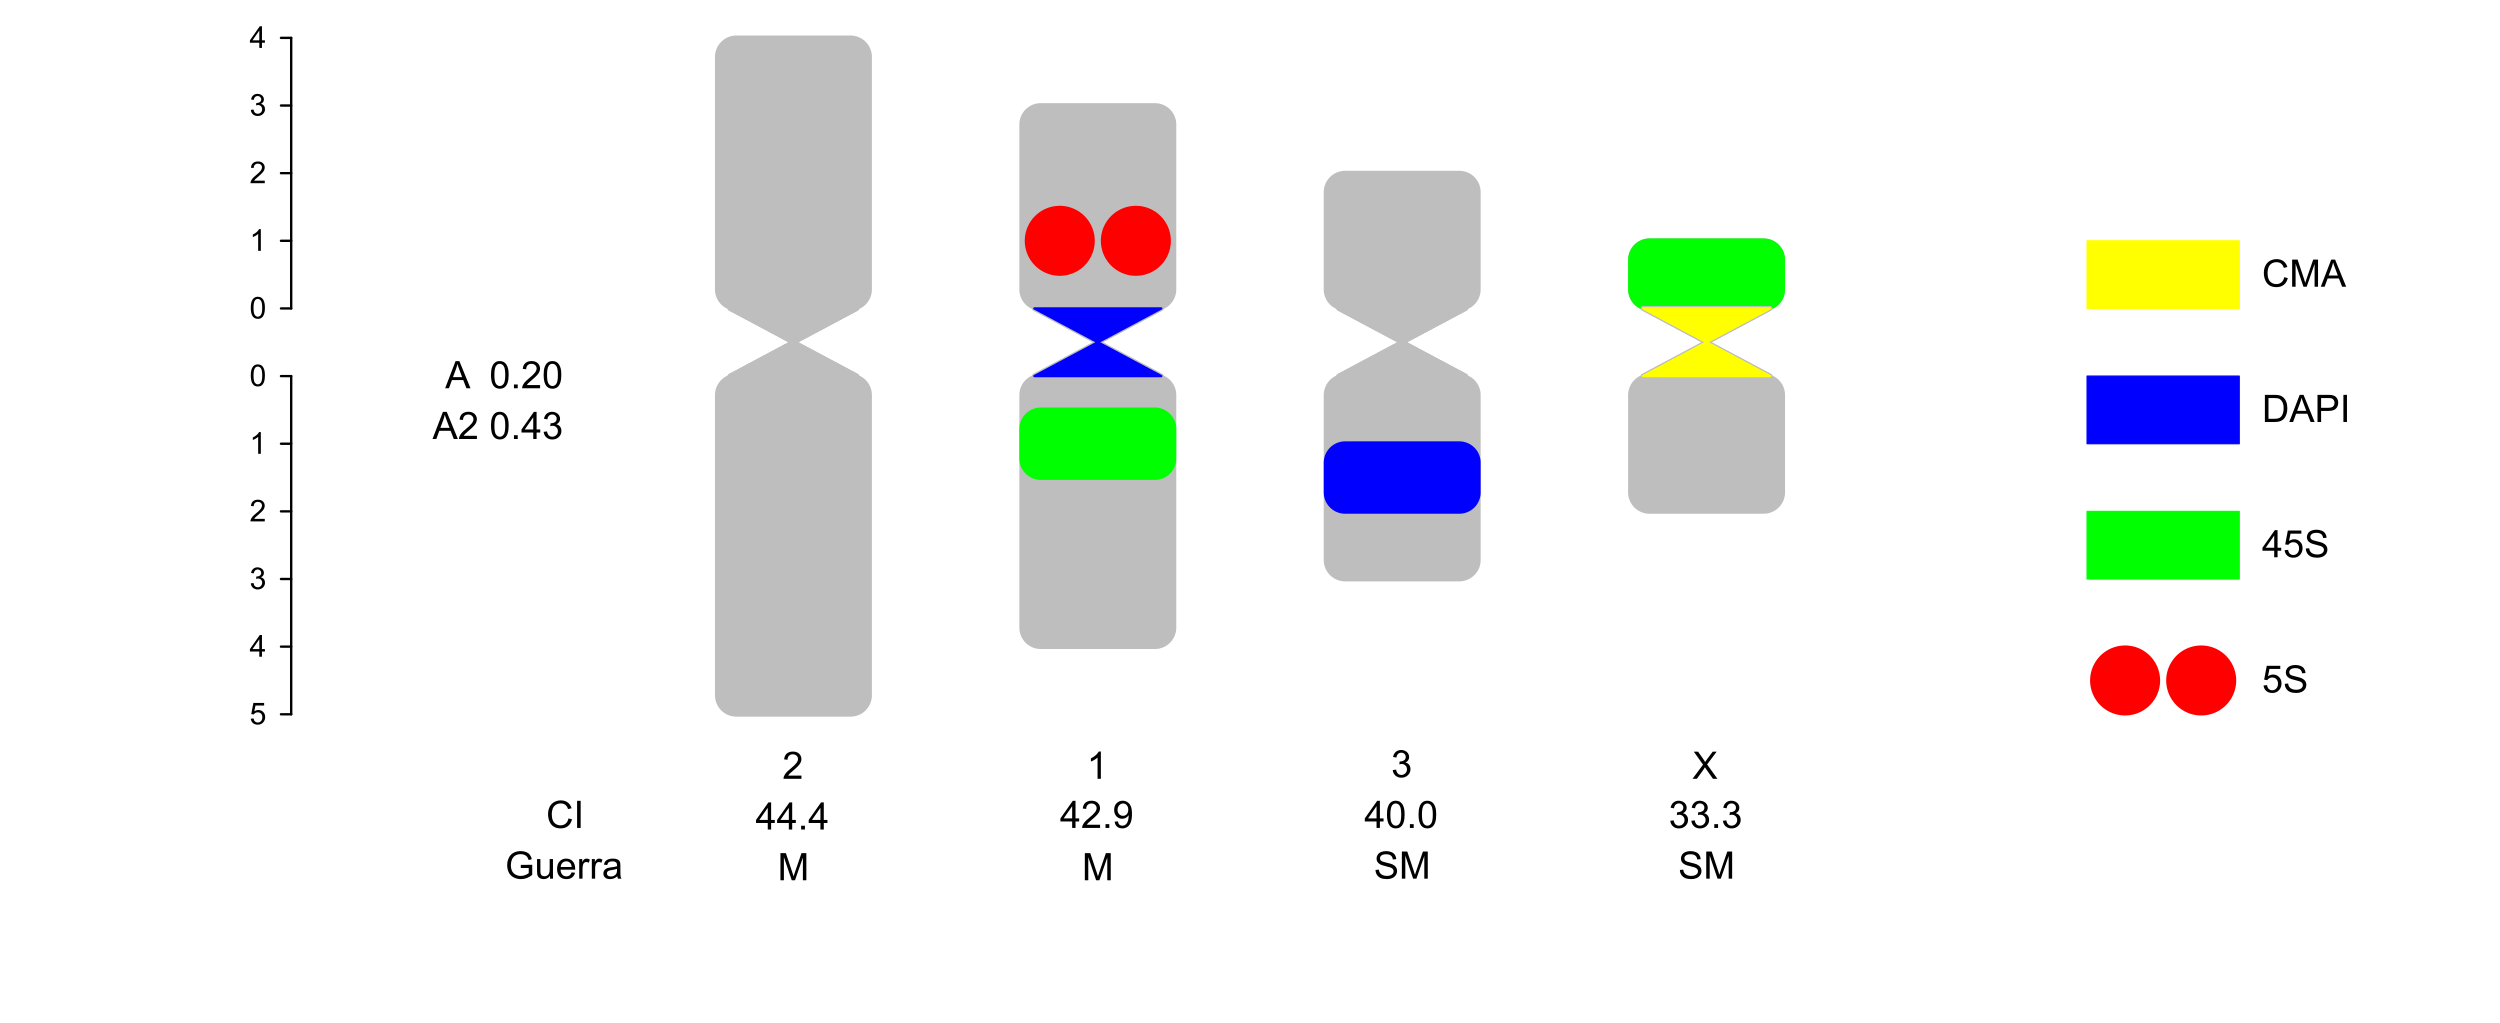 <?xml version="1.0" encoding="UTF-8"?>
<svg xmlns="http://www.w3.org/2000/svg" xmlns:xlink="http://www.w3.org/1999/xlink" width="792pt" height="324pt" viewBox="0 0 792 324" version="1.1">
<defs>
<g>
<symbol overflow="visible" id="glyph0-0">
<path style="stroke:none;" d="M 1.203 0 L 1.203 -6 L 6 -6 L 6 0 Z M 1.344 -0.156 L 5.844 -0.156 L 5.844 -5.844 L 1.344 -5.844 Z M 1.344 -0.156 "/>
</symbol>
<symbol overflow="visible" id="glyph0-1">
<path style="stroke:none;" d="M 0.391 -3.391 C 0.391 -4.203 0.473 -4.852 0.641 -5.344 C 0.816 -5.844 1.066 -6.223 1.391 -6.484 C 1.723 -6.754 2.141 -6.891 2.641 -6.891 C 3.004 -6.891 3.328 -6.816 3.609 -6.672 C 3.891 -6.523 4.117 -6.312 4.297 -6.031 C 4.473 -5.75 4.613 -5.406 4.719 -5 C 4.82 -4.602 4.875 -4.066 4.875 -3.391 C 4.875 -2.578 4.789 -1.922 4.625 -1.422 C 4.457 -0.93 4.207 -0.551 3.875 -0.281 C 3.551 -0.02 3.141 0.109 2.641 0.109 C 1.973 0.109 1.453 -0.125 1.078 -0.594 C 0.617 -1.164 0.391 -2.098 0.391 -3.391 Z M 1.266 -3.391 C 1.266 -2.266 1.395 -1.516 1.656 -1.141 C 1.926 -0.766 2.254 -0.578 2.641 -0.578 C 3.023 -0.578 3.348 -0.766 3.609 -1.141 C 3.879 -1.516 4.016 -2.266 4.016 -3.391 C 4.016 -4.516 3.879 -5.266 3.609 -5.641 C 3.348 -6.016 3.02 -6.203 2.625 -6.203 C 2.238 -6.203 1.93 -6.035 1.703 -5.703 C 1.41 -5.285 1.266 -4.516 1.266 -3.391 Z M 1.266 -3.391 "/>
</symbol>
<symbol overflow="visible" id="glyph0-2">
<path style="stroke:none;" d="M 3.578 0 L 2.734 0 L 2.734 -5.375 C 2.523 -5.176 2.254 -4.977 1.922 -4.781 C 1.598 -4.594 1.305 -4.453 1.047 -4.359 L 1.047 -5.172 C 1.516 -5.391 1.926 -5.656 2.281 -5.969 C 2.633 -6.289 2.883 -6.598 3.031 -6.891 L 3.578 -6.891 Z M 3.578 0 "/>
</symbol>
<symbol overflow="visible" id="glyph0-3">
<path style="stroke:none;" d="M 4.828 -0.812 L 4.828 0 L 0.297 0 C 0.285 -0.195 0.316 -0.391 0.391 -0.578 C 0.504 -0.891 0.688 -1.195 0.938 -1.5 C 1.195 -1.801 1.566 -2.145 2.047 -2.531 C 2.797 -3.145 3.301 -3.629 3.562 -3.984 C 3.82 -4.348 3.953 -4.688 3.953 -5 C 3.953 -5.344 3.832 -5.629 3.594 -5.859 C 3.352 -6.086 3.039 -6.203 2.656 -6.203 C 2.25 -6.203 1.926 -6.078 1.688 -5.828 C 1.445 -5.586 1.32 -5.25 1.312 -4.812 L 0.453 -4.906 C 0.504 -5.551 0.723 -6.039 1.109 -6.375 C 1.504 -6.719 2.023 -6.891 2.672 -6.891 C 3.336 -6.891 3.859 -6.707 4.234 -6.344 C 4.617 -5.977 4.812 -5.523 4.812 -4.984 C 4.812 -4.711 4.754 -4.441 4.641 -4.172 C 4.535 -3.91 4.352 -3.633 4.094 -3.344 C 3.832 -3.051 3.398 -2.645 2.797 -2.125 C 2.285 -1.707 1.957 -1.422 1.812 -1.266 C 1.676 -1.117 1.562 -0.969 1.469 -0.812 Z M 4.828 -0.812 "/>
</symbol>
<symbol overflow="visible" id="glyph0-4">
<path style="stroke:none;" d="M 0.406 -1.812 L 1.25 -1.922 C 1.344 -1.441 1.504 -1.098 1.734 -0.891 C 1.973 -0.68 2.258 -0.578 2.594 -0.578 C 2.988 -0.578 3.32 -0.711 3.594 -0.984 C 3.863 -1.266 4 -1.609 4 -2.016 C 4 -2.398 3.875 -2.719 3.625 -2.969 C 3.375 -3.219 3.051 -3.344 2.656 -3.344 C 2.5 -3.344 2.301 -3.312 2.062 -3.25 L 2.156 -3.984 C 2.219 -3.984 2.266 -3.984 2.297 -3.984 C 2.648 -3.984 2.973 -4.078 3.266 -4.266 C 3.555 -4.453 3.703 -4.738 3.703 -5.125 C 3.703 -5.438 3.594 -5.691 3.375 -5.891 C 3.164 -6.098 2.898 -6.203 2.578 -6.203 C 2.242 -6.203 1.969 -6.098 1.75 -5.891 C 1.531 -5.68 1.391 -5.375 1.328 -4.969 L 0.484 -5.109 C 0.586 -5.68 0.82 -6.117 1.188 -6.422 C 1.551 -6.734 2.004 -6.891 2.547 -6.891 C 2.922 -6.891 3.266 -6.805 3.578 -6.641 C 3.898 -6.484 4.145 -6.266 4.312 -5.984 C 4.477 -5.711 4.562 -5.422 4.562 -5.109 C 4.562 -4.816 4.477 -4.547 4.312 -4.297 C 4.156 -4.055 3.922 -3.863 3.609 -3.719 C 4.016 -3.625 4.332 -3.426 4.562 -3.125 C 4.789 -2.832 4.906 -2.469 4.906 -2.031 C 4.906 -1.426 4.688 -0.914 4.25 -0.5 C 3.812 -0.082 3.254 0.125 2.578 0.125 C 1.984 0.125 1.484 -0.051 1.078 -0.406 C 0.68 -0.77 0.457 -1.238 0.406 -1.812 Z M 0.406 -1.812 "/>
</symbol>
<symbol overflow="visible" id="glyph0-5">
<path style="stroke:none;" d="M 3.094 0 L 3.094 -1.641 L 0.125 -1.641 L 0.125 -2.422 L 3.25 -6.875 L 3.938 -6.875 L 3.938 -2.422 L 4.875 -2.422 L 4.875 -1.641 L 3.938 -1.641 L 3.938 0 Z M 3.094 -2.422 L 3.094 -5.516 L 0.953 -2.422 Z M 3.094 -2.422 "/>
</symbol>
<symbol overflow="visible" id="glyph0-6">
<path style="stroke:none;" d="M 0.391 -1.797 L 1.281 -1.875 C 1.344 -1.445 1.492 -1.125 1.734 -0.906 C 1.973 -0.688 2.266 -0.578 2.609 -0.578 C 3.016 -0.578 3.359 -0.727 3.641 -1.031 C 3.922 -1.344 4.062 -1.75 4.062 -2.25 C 4.062 -2.727 3.926 -3.109 3.656 -3.391 C 3.383 -3.672 3.031 -3.812 2.594 -3.812 C 2.32 -3.812 2.078 -3.75 1.859 -3.625 C 1.641 -3.5 1.469 -3.336 1.344 -3.141 L 0.547 -3.25 L 1.219 -6.781 L 4.625 -6.781 L 4.625 -5.969 L 1.891 -5.969 L 1.516 -4.125 C 1.93 -4.406 2.363 -4.547 2.812 -4.547 C 3.414 -4.547 3.922 -4.336 4.328 -3.922 C 4.742 -3.516 4.953 -2.984 4.953 -2.328 C 4.953 -1.703 4.77 -1.164 4.406 -0.719 C 3.969 -0.164 3.367 0.109 2.609 0.109 C 1.984 0.109 1.473 -0.062 1.078 -0.406 C 0.68 -0.758 0.453 -1.223 0.391 -1.797 Z M 0.391 -1.797 "/>
</symbol>
<symbol overflow="visible" id="glyph1-0">
<path style="stroke:none;" d="M 1.5 0 L 1.5 -7.5 L 7.5 -7.5 L 7.5 0 Z M 1.688 -0.188 L 7.312 -0.188 L 7.312 -7.312 L 1.688 -7.312 Z M 1.688 -0.188 "/>
</symbol>
<symbol overflow="visible" id="glyph1-1">
<path style="stroke:none;" d="M 6.047 -1.016 L 6.047 0 L 0.359 0 C 0.359 -0.25 0.398 -0.492 0.484 -0.734 C 0.629 -1.117 0.859 -1.5 1.172 -1.875 C 1.492 -2.25 1.957 -2.68 2.562 -3.172 C 3.5 -3.941 4.129 -4.551 4.453 -5 C 4.785 -5.445 4.953 -5.867 4.953 -6.266 C 4.953 -6.68 4.801 -7.031 4.5 -7.312 C 4.195 -7.602 3.805 -7.75 3.328 -7.75 C 2.816 -7.75 2.41 -7.598 2.109 -7.297 C 1.805 -6.992 1.648 -6.57 1.641 -6.031 L 0.562 -6.141 C 0.633 -6.953 0.91 -7.566 1.391 -7.984 C 1.879 -8.41 2.535 -8.625 3.359 -8.625 C 4.18 -8.625 4.832 -8.395 5.312 -7.938 C 5.789 -7.477 6.031 -6.91 6.031 -6.234 C 6.031 -5.891 5.957 -5.551 5.812 -5.219 C 5.676 -4.895 5.441 -4.547 5.109 -4.172 C 4.785 -3.805 4.25 -3.305 3.5 -2.672 C 2.863 -2.141 2.453 -1.773 2.266 -1.578 C 2.086 -1.391 1.941 -1.203 1.828 -1.016 Z M 6.047 -1.016 "/>
</symbol>
<symbol overflow="visible" id="glyph1-2">
<path style="stroke:none;" d="M 4.469 0 L 3.422 0 L 3.422 -6.719 C 3.16 -6.477 2.82 -6.234 2.406 -5.984 C 2 -5.742 1.633 -5.566 1.312 -5.453 L 1.312 -6.469 C 1.895 -6.75 2.406 -7.082 2.844 -7.469 C 3.289 -7.863 3.609 -8.25 3.797 -8.625 L 4.469 -8.625 Z M 4.469 0 "/>
</symbol>
<symbol overflow="visible" id="glyph1-3">
<path style="stroke:none;" d="M 0.5 -2.266 L 1.562 -2.406 C 1.676 -1.812 1.879 -1.379 2.172 -1.109 C 2.461 -0.848 2.816 -0.719 3.234 -0.719 C 3.734 -0.719 4.156 -0.891 4.5 -1.234 C 4.844 -1.578 5.016 -2.004 5.016 -2.516 C 5.016 -2.992 4.852 -3.391 4.531 -3.703 C 4.219 -4.023 3.816 -4.188 3.328 -4.188 C 3.129 -4.188 2.879 -4.145 2.578 -4.062 L 2.703 -5 C 2.773 -4.988 2.832 -4.984 2.875 -4.984 C 3.32 -4.984 3.723 -5.098 4.078 -5.328 C 4.441 -5.566 4.625 -5.93 4.625 -6.422 C 4.625 -6.805 4.492 -7.125 4.234 -7.375 C 3.973 -7.633 3.633 -7.766 3.219 -7.766 C 2.812 -7.766 2.469 -7.633 2.188 -7.375 C 1.914 -7.113 1.742 -6.727 1.672 -6.219 L 0.609 -6.406 C 0.734 -7.102 1.023 -7.645 1.484 -8.031 C 1.941 -8.426 2.508 -8.625 3.188 -8.625 C 3.656 -8.625 4.086 -8.52 4.484 -8.312 C 4.879 -8.113 5.18 -7.844 5.391 -7.5 C 5.598 -7.156 5.703 -6.785 5.703 -6.391 C 5.703 -6.023 5.602 -5.688 5.406 -5.375 C 5.207 -5.07 4.914 -4.832 4.531 -4.656 C 5.031 -4.539 5.422 -4.297 5.703 -3.922 C 5.984 -3.555 6.125 -3.094 6.125 -2.531 C 6.125 -1.781 5.848 -1.145 5.297 -0.625 C 4.754 -0.102 4.066 0.156 3.234 0.156 C 2.484 0.156 1.859 -0.066 1.359 -0.516 C 0.859 -0.973 0.57 -1.555 0.5 -2.266 Z M 0.5 -2.266 "/>
</symbol>
<symbol overflow="visible" id="glyph1-4">
<path style="stroke:none;" d="M 0.047 0 L 3.375 -4.484 L 0.453 -8.594 L 1.797 -8.594 L 3.359 -6.391 C 3.68 -5.93 3.91 -5.578 4.047 -5.328 C 4.242 -5.641 4.473 -5.969 4.734 -6.312 L 6.453 -8.594 L 7.688 -8.594 L 4.672 -4.547 L 7.922 0 L 6.516 0 L 4.359 -3.062 C 4.234 -3.238 4.109 -3.43 3.984 -3.641 C 3.797 -3.328 3.66 -3.113 3.578 -3 L 1.422 0 Z M 0.047 0 "/>
</symbol>
<symbol overflow="visible" id="glyph1-5">
<path style="stroke:none;" d="M 7.062 -3.016 L 8.188 -2.719 C 7.945 -1.789 7.52 -1.082 6.906 -0.594 C 6.289 -0.102 5.535 0.141 4.641 0.141 C 3.711 0.141 2.957 -0.047 2.375 -0.422 C 1.789 -0.797 1.348 -1.336 1.047 -2.047 C 0.742 -2.766 0.594 -3.535 0.594 -4.359 C 0.594 -5.254 0.766 -6.035 1.109 -6.703 C 1.453 -7.367 1.938 -7.875 2.562 -8.219 C 3.195 -8.562 3.895 -8.734 4.656 -8.734 C 5.508 -8.734 6.227 -8.516 6.812 -8.078 C 7.406 -7.641 7.816 -7.023 8.047 -6.234 L 6.922 -5.969 C 6.723 -6.594 6.43 -7.047 6.047 -7.328 C 5.672 -7.617 5.195 -7.766 4.625 -7.766 C 3.969 -7.766 3.414 -7.602 2.969 -7.281 C 2.531 -6.969 2.219 -6.547 2.031 -6.016 C 1.852 -5.484 1.766 -4.93 1.766 -4.359 C 1.766 -3.629 1.867 -2.992 2.078 -2.453 C 2.297 -1.91 2.629 -1.504 3.078 -1.234 C 3.523 -0.961 4.016 -0.828 4.547 -0.828 C 5.18 -0.828 5.719 -1.008 6.156 -1.375 C 6.602 -1.738 6.906 -2.285 7.062 -3.016 Z M 7.062 -3.016 "/>
</symbol>
<symbol overflow="visible" id="glyph1-6">
<path style="stroke:none;" d="M 1.125 0 L 1.125 -8.594 L 2.25 -8.594 L 2.25 0 Z M 1.125 0 "/>
</symbol>
<symbol overflow="visible" id="glyph1-7">
<path style="stroke:none;" d="M 3.875 0 L 3.875 -2.062 L 0.156 -2.062 L 0.156 -3.031 L 4.078 -8.594 L 4.938 -8.594 L 4.938 -3.031 L 6.094 -3.031 L 6.094 -2.062 L 4.938 -2.062 L 4.938 0 Z M 3.875 -3.031 L 3.875 -6.891 L 1.188 -3.031 Z M 3.875 -3.031 "/>
</symbol>
<symbol overflow="visible" id="glyph1-8">
<path style="stroke:none;" d="M 1.094 0 L 1.094 -1.203 L 2.297 -1.203 L 2.297 0 Z M 1.094 0 "/>
</symbol>
<symbol overflow="visible" id="glyph1-9">
<path style="stroke:none;" d="M 0.656 -1.984 L 1.672 -2.078 C 1.754 -1.598 1.914 -1.25 2.156 -1.031 C 2.406 -0.82 2.719 -0.719 3.094 -0.719 C 3.414 -0.719 3.695 -0.789 3.938 -0.938 C 4.188 -1.094 4.391 -1.289 4.547 -1.531 C 4.703 -1.781 4.832 -2.113 4.938 -2.531 C 5.039 -2.957 5.094 -3.391 5.094 -3.828 C 5.094 -3.879 5.094 -3.953 5.094 -4.047 C 4.883 -3.711 4.598 -3.438 4.234 -3.219 C 3.867 -3.008 3.473 -2.906 3.047 -2.906 C 2.328 -2.906 1.723 -3.16 1.234 -3.672 C 0.742 -4.191 0.5 -4.875 0.5 -5.719 C 0.5 -6.594 0.754 -7.297 1.266 -7.828 C 1.785 -8.359 2.43 -8.625 3.203 -8.625 C 3.754 -8.625 4.258 -8.473 4.719 -8.172 C 5.188 -7.867 5.539 -7.438 5.781 -6.875 C 6.02 -6.32 6.141 -5.52 6.141 -4.469 C 6.141 -3.375 6.02 -2.5 5.781 -1.844 C 5.551 -1.195 5.195 -0.703 4.719 -0.359 C 4.25 -0.023 3.703 0.141 3.078 0.141 C 2.398 0.141 1.848 -0.039 1.422 -0.406 C 0.992 -0.781 0.738 -1.305 0.656 -1.984 Z M 4.969 -5.781 C 4.969 -6.383 4.805 -6.863 4.484 -7.219 C 4.172 -7.57 3.785 -7.75 3.328 -7.75 C 2.859 -7.75 2.445 -7.555 2.094 -7.172 C 1.75 -6.797 1.578 -6.301 1.578 -5.688 C 1.578 -5.145 1.742 -4.703 2.078 -4.359 C 2.41 -4.016 2.816 -3.844 3.297 -3.844 C 3.785 -3.844 4.188 -4.016 4.5 -4.359 C 4.812 -4.703 4.969 -5.176 4.969 -5.781 Z M 4.969 -5.781 "/>
</symbol>
<symbol overflow="visible" id="glyph1-10">
<path style="stroke:none;" d="M 0.5 -4.234 C 0.5 -5.254 0.602 -6.07 0.812 -6.688 C 1.02 -7.312 1.328 -7.789 1.734 -8.125 C 2.148 -8.457 2.672 -8.625 3.297 -8.625 C 3.754 -8.625 4.156 -8.531 4.5 -8.344 C 4.852 -8.156 5.145 -7.883 5.375 -7.531 C 5.602 -7.188 5.781 -6.766 5.906 -6.266 C 6.031 -5.766 6.094 -5.086 6.094 -4.234 C 6.094 -3.223 5.988 -2.41 5.781 -1.797 C 5.582 -1.18 5.273 -0.703 4.859 -0.359 C 4.453 -0.023 3.93 0.141 3.297 0.141 C 2.473 0.141 1.82 -0.156 1.344 -0.75 C 0.781 -1.457 0.5 -2.617 0.5 -4.234 Z M 1.578 -4.234 C 1.578 -2.828 1.742 -1.891 2.078 -1.422 C 2.41 -0.953 2.816 -0.719 3.297 -0.719 C 3.785 -0.719 4.191 -0.953 4.516 -1.422 C 4.848 -1.891 5.016 -2.828 5.016 -4.234 C 5.016 -5.648 4.848 -6.586 4.516 -7.047 C 4.191 -7.516 3.781 -7.75 3.281 -7.75 C 2.801 -7.75 2.414 -7.547 2.125 -7.141 C 1.758 -6.617 1.578 -5.648 1.578 -4.234 Z M 1.578 -4.234 "/>
</symbol>
<symbol overflow="visible" id="glyph1-11">
<path style="stroke:none;" d="M 4.953 -3.375 L 4.953 -4.375 L 8.578 -4.391 L 8.578 -1.203 C 8.023 -0.754 7.453 -0.414 6.859 -0.188 C 6.266 0.031 5.656 0.141 5.031 0.141 C 4.188 0.141 3.414 -0.035 2.719 -0.391 C 2.031 -0.754 1.508 -1.273 1.156 -1.953 C 0.812 -2.641 0.641 -3.406 0.641 -4.25 C 0.641 -5.094 0.812 -5.875 1.156 -6.594 C 1.508 -7.32 2.016 -7.859 2.672 -8.203 C 3.328 -8.555 4.082 -8.734 4.938 -8.734 C 5.562 -8.734 6.125 -8.633 6.625 -8.438 C 7.125 -8.238 7.516 -7.957 7.797 -7.594 C 8.086 -7.238 8.305 -6.77 8.453 -6.188 L 7.438 -5.906 C 7.301 -6.344 7.133 -6.688 6.938 -6.938 C 6.75 -7.188 6.477 -7.383 6.125 -7.531 C 5.77 -7.688 5.379 -7.766 4.953 -7.766 C 4.43 -7.766 3.977 -7.688 3.594 -7.531 C 3.219 -7.375 2.91 -7.164 2.672 -6.906 C 2.441 -6.645 2.266 -6.359 2.141 -6.047 C 1.922 -5.516 1.812 -4.941 1.812 -4.328 C 1.812 -3.555 1.941 -2.91 2.203 -2.391 C 2.473 -1.879 2.859 -1.5 3.359 -1.25 C 3.859 -1 4.395 -0.875 4.969 -0.875 C 5.457 -0.875 5.938 -0.969 6.406 -1.156 C 6.875 -1.352 7.227 -1.555 7.469 -1.766 L 7.469 -3.375 Z M 4.953 -3.375 "/>
</symbol>
<symbol overflow="visible" id="glyph1-12">
<path style="stroke:none;" d="M 4.875 0 L 4.875 -0.922 C 4.383 -0.211 3.723 0.141 2.891 0.141 C 2.523 0.141 2.18 0.07 1.859 -0.062 C 1.547 -0.207 1.312 -0.383 1.156 -0.594 C 1 -0.812 0.891 -1.078 0.828 -1.391 C 0.785 -1.586 0.766 -1.914 0.766 -2.375 L 0.766 -6.219 L 1.828 -6.219 L 1.828 -2.766 C 1.828 -2.223 1.848 -1.852 1.891 -1.656 C 1.953 -1.383 2.086 -1.164 2.297 -1 C 2.516 -0.844 2.785 -0.766 3.109 -0.766 C 3.422 -0.766 3.711 -0.844 3.984 -1 C 4.266 -1.164 4.461 -1.391 4.578 -1.672 C 4.703 -1.953 4.766 -2.359 4.766 -2.891 L 4.766 -6.219 L 5.812 -6.219 L 5.812 0 Z M 4.875 0 "/>
</symbol>
<symbol overflow="visible" id="glyph1-13">
<path style="stroke:none;" d="M 5.047 -2 L 6.141 -1.875 C 5.973 -1.238 5.656 -0.742 5.188 -0.391 C 4.719 -0.035 4.125 0.141 3.406 0.141 C 2.5 0.141 1.773 -0.141 1.234 -0.703 C 0.703 -1.266 0.438 -2.051 0.438 -3.062 C 0.438 -4.102 0.707 -4.91 1.25 -5.484 C 1.789 -6.066 2.488 -6.359 3.344 -6.359 C 4.176 -6.359 4.852 -6.078 5.375 -5.516 C 5.906 -4.953 6.172 -4.156 6.172 -3.125 C 6.172 -3.062 6.172 -2.969 6.172 -2.844 L 1.531 -2.844 C 1.57 -2.156 1.766 -1.629 2.109 -1.266 C 2.453 -0.91 2.883 -0.734 3.406 -0.734 C 3.789 -0.734 4.117 -0.832 4.391 -1.031 C 4.672 -1.238 4.891 -1.562 5.047 -2 Z M 1.594 -3.703 L 5.062 -3.703 C 5.02 -4.234 4.891 -4.629 4.672 -4.891 C 4.328 -5.297 3.891 -5.5 3.359 -5.5 C 2.867 -5.5 2.457 -5.336 2.125 -5.016 C 1.801 -4.691 1.625 -4.254 1.594 -3.703 Z M 1.594 -3.703 "/>
</symbol>
<symbol overflow="visible" id="glyph1-14">
<path style="stroke:none;" d="M 0.781 0 L 0.781 -6.219 L 1.734 -6.219 L 1.734 -5.281 C 1.973 -5.719 2.191 -6.004 2.391 -6.141 C 2.598 -6.285 2.828 -6.359 3.078 -6.359 C 3.43 -6.359 3.789 -6.25 4.156 -6.031 L 3.797 -5.047 C 3.535 -5.203 3.281 -5.281 3.031 -5.281 C 2.789 -5.281 2.578 -5.207 2.391 -5.062 C 2.211 -4.926 2.086 -4.734 2.016 -4.484 C 1.891 -4.109 1.828 -3.703 1.828 -3.266 L 1.828 0 Z M 0.781 0 "/>
</symbol>
<symbol overflow="visible" id="glyph1-15">
<path style="stroke:none;" d="M 4.859 -0.766 C 4.461 -0.43 4.082 -0.195 3.719 -0.062 C 3.363 0.07 2.977 0.141 2.562 0.141 C 1.875 0.141 1.348 -0.023 0.984 -0.359 C 0.617 -0.691 0.438 -1.117 0.438 -1.641 C 0.438 -1.941 0.504 -2.219 0.641 -2.469 C 0.773 -2.727 0.957 -2.93 1.188 -3.078 C 1.414 -3.234 1.672 -3.348 1.953 -3.422 C 2.148 -3.484 2.461 -3.539 2.891 -3.594 C 3.734 -3.688 4.359 -3.805 4.766 -3.953 C 4.766 -4.098 4.766 -4.188 4.766 -4.219 C 4.766 -4.656 4.664 -4.961 4.469 -5.141 C 4.195 -5.367 3.797 -5.484 3.266 -5.484 C 2.773 -5.484 2.41 -5.395 2.172 -5.219 C 1.93 -5.051 1.754 -4.75 1.641 -4.312 L 0.609 -4.453 C 0.703 -4.891 0.859 -5.242 1.078 -5.516 C 1.297 -5.785 1.609 -5.992 2.016 -6.141 C 2.422 -6.285 2.891 -6.359 3.422 -6.359 C 3.953 -6.359 4.383 -6.297 4.719 -6.172 C 5.051 -6.047 5.297 -5.891 5.453 -5.703 C 5.609 -5.516 5.719 -5.273 5.781 -4.984 C 5.812 -4.805 5.828 -4.484 5.828 -4.016 L 5.828 -2.609 C 5.828 -1.629 5.848 -1.008 5.891 -0.75 C 5.941 -0.488 6.035 -0.238 6.172 0 L 5.062 0 C 4.957 -0.219 4.891 -0.473 4.859 -0.766 Z M 4.766 -3.125 C 4.379 -2.969 3.805 -2.832 3.047 -2.719 C 2.609 -2.656 2.301 -2.582 2.125 -2.5 C 1.945 -2.426 1.805 -2.316 1.703 -2.172 C 1.609 -2.023 1.562 -1.859 1.562 -1.672 C 1.562 -1.391 1.664 -1.156 1.875 -0.969 C 2.094 -0.781 2.406 -0.688 2.812 -0.688 C 3.219 -0.688 3.578 -0.773 3.891 -0.953 C 4.211 -1.129 4.445 -1.375 4.594 -1.688 C 4.707 -1.926 4.766 -2.273 4.766 -2.734 Z M 4.766 -3.125 "/>
</symbol>
<symbol overflow="visible" id="glyph1-16">
<path style="stroke:none;" d="M 0.891 0 L 0.891 -8.594 L 2.609 -8.594 L 4.641 -2.516 C 4.828 -1.941 4.961 -1.516 5.047 -1.234 C 5.141 -1.547 5.289 -2.004 5.5 -2.609 L 7.562 -8.594 L 9.094 -8.594 L 9.094 0 L 8 0 L 8 -7.188 L 5.5 0 L 4.469 0 L 1.984 -7.312 L 1.984 0 Z M 0.891 0 "/>
</symbol>
<symbol overflow="visible" id="glyph1-17">
<path style="stroke:none;" d="M 0.547 -2.766 L 1.609 -2.859 C 1.66 -2.422 1.781 -2.066 1.969 -1.797 C 2.156 -1.523 2.441 -1.301 2.828 -1.125 C 3.223 -0.957 3.664 -0.875 4.156 -0.875 C 4.582 -0.875 4.961 -0.938 5.297 -1.062 C 5.629 -1.195 5.875 -1.375 6.031 -1.594 C 6.195 -1.82 6.281 -2.066 6.281 -2.328 C 6.281 -2.598 6.203 -2.832 6.047 -3.031 C 5.891 -3.238 5.633 -3.41 5.281 -3.547 C 5.039 -3.641 4.523 -3.781 3.734 -3.969 C 2.953 -4.156 2.406 -4.332 2.094 -4.5 C 1.676 -4.719 1.367 -4.984 1.172 -5.297 C 0.973 -5.617 0.875 -5.977 0.875 -6.375 C 0.875 -6.801 0.992 -7.203 1.234 -7.578 C 1.484 -7.961 1.844 -8.25 2.312 -8.438 C 2.789 -8.633 3.316 -8.734 3.891 -8.734 C 4.523 -8.734 5.086 -8.629 5.578 -8.422 C 6.066 -8.223 6.441 -7.922 6.703 -7.516 C 6.961 -7.117 7.102 -6.672 7.125 -6.172 L 6.031 -6.094 C 5.969 -6.633 5.766 -7.039 5.422 -7.312 C 5.086 -7.594 4.594 -7.734 3.938 -7.734 C 3.25 -7.734 2.75 -7.609 2.438 -7.359 C 2.125 -7.109 1.969 -6.805 1.969 -6.453 C 1.969 -6.141 2.078 -5.883 2.297 -5.688 C 2.516 -5.488 3.082 -5.285 4 -5.078 C 4.926 -4.867 5.562 -4.688 5.906 -4.531 C 6.406 -4.289 6.773 -3.992 7.016 -3.641 C 7.254 -3.297 7.375 -2.891 7.375 -2.422 C 7.375 -1.961 7.242 -1.531 6.984 -1.125 C 6.723 -0.727 6.348 -0.414 5.859 -0.188 C 5.367 0.031 4.816 0.141 4.203 0.141 C 3.422 0.141 2.766 0.031 2.234 -0.188 C 1.711 -0.414 1.301 -0.758 1 -1.219 C 0.707 -1.676 0.555 -2.191 0.547 -2.766 Z M 0.547 -2.766 "/>
</symbol>
<symbol overflow="visible" id="glyph1-18">
<path style="stroke:none;" d="M -0.016 0 L 3.281 -8.594 L 4.5 -8.594 L 8.016 0 L 6.734 0 L 5.719 -2.609 L 2.141 -2.609 L 1.188 0 Z M 2.469 -3.531 L 5.375 -3.531 L 4.484 -5.906 C 4.203 -6.625 4 -7.219 3.875 -7.688 C 3.758 -7.133 3.602 -6.586 3.406 -6.047 Z M 2.469 -3.531 "/>
</symbol>
<symbol overflow="visible" id="glyph1-19">
<path style="stroke:none;" d=""/>
</symbol>
<symbol overflow="visible" id="glyph1-20">
<path style="stroke:none;" d="M 0.5 -2.25 L 1.609 -2.344 C 1.691 -1.801 1.879 -1.395 2.172 -1.125 C 2.473 -0.852 2.836 -0.719 3.266 -0.719 C 3.766 -0.719 4.191 -0.91 4.547 -1.297 C 4.898 -1.68 5.078 -2.188 5.078 -2.812 C 5.078 -3.414 4.906 -3.891 4.562 -4.234 C 4.227 -4.586 3.785 -4.766 3.234 -4.766 C 2.898 -4.766 2.594 -4.688 2.312 -4.531 C 2.039 -4.375 1.828 -4.176 1.672 -3.938 L 0.688 -4.062 L 1.516 -8.469 L 5.797 -8.469 L 5.797 -7.469 L 2.359 -7.469 L 1.906 -5.156 C 2.414 -5.52 2.953 -5.703 3.516 -5.703 C 4.266 -5.703 4.895 -5.441 5.406 -4.922 C 5.926 -4.398 6.188 -3.727 6.188 -2.906 C 6.188 -2.133 5.961 -1.461 5.516 -0.891 C 4.961 -0.203 4.211 0.141 3.266 0.141 C 2.484 0.141 1.844 -0.078 1.344 -0.516 C 0.852 -0.953 0.57 -1.531 0.5 -2.25 Z M 0.5 -2.25 "/>
</symbol>
<symbol overflow="visible" id="glyph1-21">
<path style="stroke:none;" d="M 0.922 0 L 0.922 -8.594 L 3.891 -8.594 C 4.555 -8.594 5.066 -8.551 5.422 -8.469 C 5.91 -8.352 6.328 -8.148 6.672 -7.859 C 7.129 -7.473 7.469 -6.977 7.688 -6.375 C 7.914 -5.781 8.031 -5.102 8.031 -4.344 C 8.031 -3.688 7.953 -3.109 7.797 -2.609 C 7.648 -2.109 7.457 -1.691 7.219 -1.359 C 6.977 -1.023 6.711 -0.766 6.422 -0.578 C 6.141 -0.391 5.801 -0.242 5.406 -0.141 C 5.008 -0.047 4.551 0 4.031 0 Z M 2.062 -1.016 L 3.891 -1.016 C 4.461 -1.016 4.91 -1.066 5.234 -1.172 C 5.555 -1.273 5.812 -1.426 6 -1.625 C 6.27 -1.883 6.477 -2.242 6.625 -2.703 C 6.781 -3.16 6.859 -3.711 6.859 -4.359 C 6.859 -5.254 6.707 -5.941 6.406 -6.422 C 6.113 -6.91 5.758 -7.238 5.344 -7.406 C 5.031 -7.52 4.539 -7.578 3.875 -7.578 L 2.062 -7.578 Z M 2.062 -1.016 "/>
</symbol>
<symbol overflow="visible" id="glyph1-22">
<path style="stroke:none;" d="M 0.922 0 L 0.922 -8.594 L 4.172 -8.594 C 4.734 -8.594 5.164 -8.566 5.469 -8.516 C 5.895 -8.441 6.25 -8.305 6.531 -8.109 C 6.82 -7.91 7.051 -7.633 7.219 -7.281 C 7.395 -6.926 7.484 -6.535 7.484 -6.109 C 7.484 -5.379 7.25 -4.758 6.781 -4.25 C 6.32 -3.75 5.484 -3.5 4.266 -3.5 L 2.062 -3.5 L 2.062 0 Z M 2.062 -4.5 L 4.281 -4.5 C 5.02 -4.5 5.539 -4.633 5.844 -4.906 C 6.156 -5.188 6.312 -5.578 6.312 -6.078 C 6.312 -6.43 6.219 -6.734 6.031 -6.984 C 5.852 -7.242 5.617 -7.414 5.328 -7.5 C 5.129 -7.551 4.773 -7.578 4.266 -7.578 L 2.062 -7.578 Z M 2.062 -4.5 "/>
</symbol>
</g>
</defs>
<g id="surface16">
<rect x="0" y="0" width="792" height="324" style="fill:rgb(100%,100%,100%);fill-opacity:1;stroke:none;"/>
<path style="fill-rule:nonzero;fill:rgb(74.51%,74.51%,74.51%);fill-opacity:1;stroke-width:1.5;stroke-linecap:round;stroke-linejoin:round;stroke:rgb(74.51%,74.51%,74.51%);stroke-opacity:1;stroke-miterlimit:10;" d="M 275.465 125.168 L 275.465 220.258 L 275.461 220.453 L 275.453 220.645 L 275.438 220.836 L 275.414 221.031 L 275.387 221.223 L 275.352 221.41 L 275.312 221.602 L 275.266 221.789 L 275.215 221.973 L 275.156 222.156 L 275.094 222.34 L 275.023 222.52 L 274.949 222.699 L 274.867 222.875 L 274.781 223.047 L 274.688 223.215 L 274.59 223.383 L 274.488 223.547 L 274.379 223.707 L 274.266 223.863 L 274.148 224.016 L 274.027 224.164 L 273.898 224.312 L 273.766 224.453 L 273.629 224.59 L 273.488 224.719 L 273.344 224.848 L 273.195 224.973 L 273.043 225.09 L 272.887 225.203 L 272.727 225.309 L 272.562 225.414 L 272.395 225.512 L 272.227 225.602 L 272.051 225.688 L 271.879 225.77 L 271.699 225.844 L 271.52 225.914 L 271.336 225.98 L 271.152 226.035 L 270.965 226.09 L 270.59 226.176 L 270.398 226.207 L 270.207 226.234 L 270.016 226.258 L 269.824 226.273 L 269.629 226.281 L 269.438 226.285 L 233.277 226.285 L 269.438 226.285 L 233.277 226.285 L 233.082 226.281 L 232.891 226.273 L 232.699 226.258 L 232.508 226.234 L 232.316 226.207 L 232.125 226.176 L 231.75 226.09 L 231.562 226.035 L 231.379 225.98 L 231.195 225.914 L 231.016 225.844 L 230.836 225.77 L 230.66 225.688 L 230.488 225.602 L 230.32 225.512 L 230.152 225.414 L 229.988 225.309 L 229.828 225.203 L 229.672 225.09 L 229.52 224.973 L 229.371 224.848 L 229.227 224.719 L 229.086 224.59 L 228.949 224.453 L 228.816 224.312 L 228.688 224.164 L 228.566 224.016 L 228.445 223.863 L 228.332 223.707 L 228.227 223.547 L 228.121 223.383 L 227.934 223.047 L 227.848 222.875 L 227.766 222.699 L 227.691 222.52 L 227.621 222.34 L 227.559 222.156 L 227.5 221.973 L 227.445 221.789 L 227.402 221.602 L 227.359 221.41 L 227.328 221.223 L 227.301 221.031 L 227.277 220.836 L 227.262 220.645 L 227.254 220.453 L 227.25 220.258 L 227.25 125.168 L 227.254 124.977 L 227.262 124.785 L 227.277 124.59 L 227.301 124.398 L 227.328 124.207 L 227.359 124.016 L 227.445 123.641 L 227.5 123.453 L 227.559 123.27 L 227.621 123.09 L 227.691 122.906 L 227.766 122.73 L 227.848 122.555 L 227.934 122.383 L 228.027 122.211 L 228.121 122.047 L 228.227 121.883 L 228.332 121.723 L 228.445 121.566 L 228.566 121.41 L 228.688 121.262 L 228.816 121.117 L 228.949 120.977 L 229.086 120.84 L 229.227 120.707 L 229.371 120.582 L 229.52 120.457 L 229.672 120.34 L 229.828 120.227 L 229.988 120.117 L 230.152 120.016 L 230.32 119.918 L 230.488 119.828 L 230.66 119.738 L 230.836 119.66 L 231.016 119.582 L 231.195 119.516 L 231.379 119.449 L 231.562 119.391 L 231.75 119.34 L 231.938 119.293 L 232.125 119.254 L 232.316 119.219 L 232.508 119.191 L 232.699 119.172 L 232.891 119.156 L 233.082 119.145 L 269.629 119.145 L 269.824 119.156 L 270.016 119.172 L 270.207 119.191 L 270.398 119.219 L 270.59 119.254 L 270.777 119.293 L 270.965 119.34 L 271.152 119.391 L 271.336 119.449 L 271.52 119.516 L 271.699 119.582 L 271.879 119.66 L 272.051 119.738 L 272.227 119.828 L 272.395 119.918 L 272.562 120.016 L 272.727 120.117 L 272.887 120.227 L 273.043 120.34 L 273.195 120.457 L 273.344 120.582 L 273.488 120.707 L 273.629 120.84 L 273.766 120.977 L 273.898 121.117 L 274.027 121.262 L 274.148 121.41 L 274.266 121.566 L 274.379 121.723 L 274.488 121.883 L 274.59 122.047 L 274.688 122.211 L 274.781 122.383 L 274.867 122.555 L 274.949 122.73 L 275.023 122.906 L 275.094 123.09 L 275.156 123.27 L 275.215 123.453 L 275.266 123.641 L 275.312 123.828 L 275.352 124.016 L 275.387 124.207 L 275.414 124.398 L 275.438 124.59 L 275.453 124.785 L 275.461 124.977 Z M 275.465 125.168 "/>
<path style="fill-rule:nonzero;fill:rgb(74.51%,74.51%,74.51%);fill-opacity:1;stroke-width:1.5;stroke-linecap:round;stroke-linejoin:round;stroke:rgb(74.51%,74.51%,74.51%);stroke-opacity:1;stroke-miterlimit:10;" d="M 371.895 125.168 L 371.895 198.832 L 371.891 199.023 L 371.879 199.215 L 371.863 199.41 L 371.844 199.602 L 371.816 199.793 L 371.781 199.984 L 371.742 200.172 L 371.695 200.359 L 371.645 200.547 L 371.586 200.73 L 371.523 200.91 L 371.453 201.094 L 371.379 201.27 L 371.297 201.445 L 371.211 201.617 L 371.117 201.789 L 371.02 201.953 L 370.918 202.117 L 370.809 202.277 L 370.695 202.434 L 370.578 202.59 L 370.457 202.738 L 370.328 202.883 L 370.195 203.023 L 370.059 203.16 L 369.918 203.293 L 369.773 203.418 L 369.625 203.543 L 369.473 203.66 L 369.312 203.773 L 369.152 203.883 L 368.992 203.984 L 368.824 204.082 L 368.48 204.262 L 368.129 204.418 L 367.949 204.484 L 367.766 204.551 L 367.582 204.609 L 367.395 204.66 L 367.207 204.707 L 367.02 204.746 L 366.828 204.781 L 366.637 204.809 L 366.445 204.828 L 366.254 204.844 L 366.059 204.855 L 329.707 204.855 L 365.867 204.855 L 329.512 204.855 L 329.32 204.844 L 329.125 204.828 L 328.934 204.809 L 328.742 204.781 L 328.555 204.746 L 328.363 204.707 L 328.176 204.66 L 327.992 204.609 L 327.805 204.551 L 327.445 204.418 L 327.266 204.34 L 327.09 204.262 L 326.746 204.082 L 326.582 203.984 L 326.418 203.883 L 326.258 203.773 L 326.102 203.66 L 325.949 203.543 L 325.797 203.418 L 325.652 203.293 L 325.512 203.16 L 325.375 203.023 L 325.242 202.883 L 325.117 202.738 L 324.992 202.59 L 324.875 202.434 L 324.762 202.277 L 324.656 202.117 L 324.551 201.953 L 324.453 201.789 L 324.363 201.617 L 324.277 201.445 L 324.195 201.27 L 324.117 201.094 L 324.051 200.91 L 323.984 200.73 L 323.926 200.547 L 323.875 200.359 L 323.828 200.172 L 323.789 199.984 L 323.754 199.793 L 323.727 199.602 L 323.707 199.41 L 323.691 199.215 L 323.684 199.023 L 323.68 198.832 L 323.68 125.168 L 323.684 124.977 L 323.691 124.785 L 323.707 124.59 L 323.727 124.398 L 323.754 124.207 L 323.789 124.016 L 323.828 123.828 L 323.875 123.641 L 323.926 123.453 L 323.984 123.27 L 324.051 123.09 L 324.117 122.906 L 324.195 122.73 L 324.277 122.555 L 324.363 122.383 L 324.453 122.211 L 324.551 122.047 L 324.656 121.883 L 324.762 121.723 L 324.875 121.566 L 324.992 121.41 L 325.117 121.262 L 325.242 121.117 L 325.375 120.977 L 325.512 120.84 L 325.652 120.707 L 325.797 120.582 L 325.949 120.457 L 326.102 120.34 L 326.258 120.227 L 326.418 120.117 L 326.582 120.016 L 326.746 119.918 L 327.09 119.738 L 327.266 119.66 L 327.445 119.582 L 327.805 119.449 L 327.992 119.391 L 328.176 119.34 L 328.363 119.293 L 328.555 119.254 L 328.742 119.219 L 328.934 119.191 L 329.125 119.172 L 329.32 119.156 L 329.512 119.145 L 366.059 119.145 L 366.254 119.156 L 366.445 119.172 L 366.637 119.191 L 366.828 119.219 L 367.02 119.254 L 367.207 119.293 L 367.395 119.34 L 367.582 119.391 L 367.766 119.449 L 367.949 119.516 L 368.129 119.582 L 368.48 119.738 L 368.824 119.918 L 368.992 120.016 L 369.152 120.117 L 369.312 120.227 L 369.473 120.34 L 369.625 120.457 L 369.773 120.582 L 369.918 120.707 L 370.059 120.84 L 370.195 120.977 L 370.328 121.117 L 370.457 121.262 L 370.578 121.41 L 370.695 121.566 L 370.809 121.723 L 370.918 121.883 L 371.02 122.047 L 371.117 122.211 L 371.211 122.383 L 371.297 122.555 L 371.379 122.73 L 371.453 122.906 L 371.523 123.09 L 371.586 123.27 L 371.645 123.453 L 371.695 123.641 L 371.742 123.828 L 371.781 124.016 L 371.816 124.207 L 371.844 124.398 L 371.863 124.59 L 371.879 124.785 L 371.891 124.977 Z M 371.895 125.168 "/>
<path style="fill-rule:nonzero;fill:rgb(74.51%,74.51%,74.51%);fill-opacity:1;stroke-width:1.5;stroke-linecap:round;stroke-linejoin:round;stroke:rgb(74.51%,74.51%,74.51%);stroke-opacity:1;stroke-miterlimit:10;" d="M 468.32 125.168 L 468.32 177.402 L 468.316 177.594 L 468.309 177.789 L 468.293 177.98 L 468.273 178.172 L 468.246 178.363 L 468.211 178.555 L 468.172 178.742 L 468.125 178.93 L 468.074 179.117 L 468.016 179.301 L 467.949 179.484 L 467.883 179.664 L 467.805 179.84 L 467.723 180.016 L 467.637 180.188 L 467.547 180.359 L 467.449 180.527 L 467.344 180.691 L 467.238 180.852 L 467.125 181.008 L 467.008 181.16 L 466.883 181.309 L 466.758 181.453 L 466.625 181.594 L 466.488 181.73 L 466.348 181.863 L 466.203 181.992 L 466.051 182.113 L 465.898 182.23 L 465.742 182.344 L 465.582 182.453 L 465.418 182.555 L 465.254 182.652 L 465.082 182.746 L 464.91 182.832 L 464.734 182.914 L 464.555 182.988 L 464.375 183.059 L 464.195 183.121 L 464.008 183.18 L 463.824 183.23 L 463.637 183.277 L 463.445 183.316 L 463.258 183.352 L 463.066 183.379 L 462.875 183.402 L 462.68 183.418 L 462.488 183.426 L 462.293 183.43 L 426.133 183.43 L 462.293 183.43 L 426.133 183.43 L 425.941 183.426 L 425.746 183.418 L 425.555 183.402 L 425.363 183.379 L 425.172 183.352 L 424.98 183.316 L 424.793 183.277 L 424.605 183.23 L 424.418 183.18 L 424.234 183.121 L 424.051 183.059 L 423.871 182.988 L 423.695 182.914 L 423.52 182.832 L 423.348 182.746 L 423.176 182.652 L 423.008 182.555 L 422.848 182.453 L 422.688 182.344 L 422.527 182.23 L 422.375 182.113 L 422.227 181.992 L 422.082 181.863 L 421.941 181.73 L 421.805 181.594 L 421.672 181.453 L 421.543 181.309 L 421.422 181.16 L 421.305 181.008 L 421.191 180.852 L 421.082 180.691 L 420.98 180.527 L 420.883 180.359 L 420.789 180.188 L 420.703 180.016 L 420.621 179.84 L 420.547 179.664 L 420.477 179.484 L 420.414 179.301 L 420.355 179.117 L 420.305 178.93 L 420.258 178.742 L 420.219 178.555 L 420.184 178.363 L 420.156 178.172 L 420.137 177.98 L 420.121 177.789 L 420.109 177.594 L 420.105 177.402 L 420.105 125.168 L 420.109 124.977 L 420.121 124.785 L 420.137 124.59 L 420.156 124.398 L 420.184 124.207 L 420.219 124.016 L 420.258 123.828 L 420.305 123.641 L 420.355 123.453 L 420.414 123.27 L 420.477 123.09 L 420.547 122.906 L 420.621 122.73 L 420.703 122.555 L 420.789 122.383 L 420.883 122.211 L 420.98 122.047 L 421.082 121.883 L 421.191 121.723 L 421.305 121.566 L 421.422 121.41 L 421.543 121.262 L 421.672 121.117 L 421.805 120.977 L 421.941 120.84 L 422.082 120.707 L 422.227 120.582 L 422.375 120.457 L 422.527 120.34 L 422.688 120.227 L 422.848 120.117 L 423.008 120.016 L 423.176 119.918 L 423.52 119.738 L 423.871 119.582 L 424.051 119.516 L 424.234 119.449 L 424.418 119.391 L 424.605 119.34 L 424.793 119.293 L 424.98 119.254 L 425.172 119.219 L 425.363 119.191 L 425.555 119.172 L 425.746 119.156 L 425.941 119.145 L 462.488 119.145 L 462.68 119.156 L 462.875 119.172 L 463.066 119.191 L 463.258 119.219 L 463.445 119.254 L 463.637 119.293 L 463.824 119.34 L 464.008 119.391 L 464.195 119.449 L 464.555 119.582 L 464.734 119.66 L 464.91 119.738 L 465.254 119.918 L 465.418 120.016 L 465.582 120.117 L 465.742 120.227 L 465.898 120.34 L 466.051 120.457 L 466.203 120.582 L 466.348 120.707 L 466.488 120.84 L 466.625 120.977 L 466.758 121.117 L 466.883 121.262 L 467.008 121.41 L 467.125 121.566 L 467.238 121.723 L 467.344 121.883 L 467.449 122.047 L 467.547 122.211 L 467.637 122.383 L 467.723 122.555 L 467.805 122.73 L 467.883 122.906 L 467.949 123.09 L 468.016 123.27 L 468.074 123.453 L 468.125 123.641 L 468.172 123.828 L 468.211 124.016 L 468.246 124.207 L 468.273 124.398 L 468.293 124.59 L 468.309 124.785 L 468.316 124.977 Z M 468.32 125.168 "/>
<path style="fill-rule:nonzero;fill:rgb(74.51%,74.51%,74.51%);fill-opacity:1;stroke-width:1.5;stroke-linecap:round;stroke-linejoin:round;stroke:rgb(74.51%,74.51%,74.51%);stroke-opacity:1;stroke-miterlimit:10;" d="M 564.75 125.168 L 564.75 155.973 L 564.746 156.168 L 564.738 156.359 L 564.723 156.551 L 564.699 156.742 L 564.672 156.934 L 564.641 157.125 L 564.555 157.5 L 564.5 157.688 L 564.441 157.871 L 564.379 158.055 L 564.309 158.234 L 564.234 158.414 L 564.152 158.59 L 564.066 158.762 L 563.879 159.098 L 563.773 159.262 L 563.668 159.422 L 563.555 159.578 L 563.434 159.73 L 563.312 159.879 L 563.184 160.023 L 563.051 160.164 L 562.914 160.301 L 562.773 160.434 L 562.629 160.562 L 562.48 160.684 L 562.328 160.805 L 562.172 160.918 L 562.012 161.023 L 561.848 161.129 L 561.512 161.316 L 561.34 161.402 L 561.164 161.484 L 560.984 161.559 L 560.805 161.629 L 560.621 161.691 L 560.438 161.75 L 560.25 161.805 L 559.875 161.891 L 559.684 161.922 L 559.492 161.949 L 559.301 161.973 L 559.109 161.988 L 558.918 161.996 L 558.723 162 L 522.562 162 L 558.723 162 L 522.562 162 L 522.371 161.996 L 522.176 161.988 L 521.984 161.973 L 521.793 161.949 L 521.602 161.922 L 521.41 161.891 L 521.035 161.805 L 520.848 161.75 L 520.664 161.691 L 520.48 161.629 L 520.301 161.559 L 520.121 161.484 L 519.949 161.402 L 519.773 161.316 L 519.438 161.129 L 519.273 161.023 L 519.113 160.918 L 518.957 160.805 L 518.805 160.684 L 518.656 160.562 L 518.512 160.434 L 518.371 160.301 L 518.234 160.164 L 518.102 160.023 L 517.973 159.879 L 517.852 159.73 L 517.734 159.578 L 517.621 159.422 L 517.512 159.262 L 517.41 159.098 L 517.312 158.93 L 517.219 158.762 L 517.133 158.59 L 517.051 158.414 L 516.977 158.234 L 516.906 158.055 L 516.844 157.871 L 516.785 157.688 L 516.734 157.5 L 516.688 157.312 L 516.648 157.125 L 516.613 156.934 L 516.586 156.742 L 516.562 156.551 L 516.547 156.359 L 516.539 156.168 L 516.535 155.973 L 516.535 125.168 L 516.539 124.977 L 516.547 124.785 L 516.562 124.59 L 516.586 124.398 L 516.613 124.207 L 516.648 124.016 L 516.688 123.828 L 516.734 123.641 L 516.785 123.453 L 516.844 123.27 L 516.906 123.09 L 516.977 122.906 L 517.051 122.73 L 517.133 122.555 L 517.219 122.383 L 517.312 122.211 L 517.41 122.047 L 517.512 121.883 L 517.621 121.723 L 517.734 121.566 L 517.852 121.41 L 517.973 121.262 L 518.102 121.117 L 518.234 120.977 L 518.371 120.84 L 518.512 120.707 L 518.656 120.582 L 518.805 120.457 L 518.957 120.34 L 519.113 120.227 L 519.273 120.117 L 519.438 120.016 L 519.605 119.918 L 519.773 119.828 L 519.949 119.738 L 520.121 119.66 L 520.301 119.582 L 520.48 119.516 L 520.664 119.449 L 520.848 119.391 L 521.035 119.34 L 521.223 119.293 L 521.41 119.254 L 521.602 119.219 L 521.793 119.191 L 521.984 119.172 L 522.176 119.156 L 522.371 119.145 L 558.918 119.145 L 559.109 119.156 L 559.301 119.172 L 559.492 119.191 L 559.684 119.219 L 559.875 119.254 L 560.062 119.293 L 560.25 119.34 L 560.438 119.391 L 560.621 119.449 L 560.805 119.516 L 560.984 119.582 L 561.164 119.66 L 561.34 119.738 L 561.512 119.828 L 561.68 119.918 L 561.848 120.016 L 562.012 120.117 L 562.172 120.227 L 562.328 120.34 L 562.48 120.457 L 562.629 120.582 L 562.773 120.707 L 562.914 120.84 L 563.051 120.977 L 563.184 121.117 L 563.312 121.262 L 563.434 121.41 L 563.555 121.566 L 563.668 121.723 L 563.773 121.883 L 563.879 122.047 L 563.973 122.211 L 564.066 122.383 L 564.152 122.555 L 564.234 122.73 L 564.309 122.906 L 564.379 123.09 L 564.441 123.27 L 564.5 123.453 L 564.555 123.641 L 564.641 124.016 L 564.672 124.207 L 564.699 124.398 L 564.723 124.59 L 564.738 124.785 L 564.746 124.977 Z M 564.75 125.168 "/>
<path style="fill-rule:nonzero;fill:rgb(74.51%,74.51%,74.51%);fill-opacity:1;stroke-width:1.5;stroke-linecap:round;stroke-linejoin:round;stroke:rgb(74.51%,74.51%,74.51%);stroke-opacity:1;stroke-miterlimit:10;" d="M 275.465 18.027 L 275.465 91.688 L 275.461 91.879 L 275.453 92.074 L 275.438 92.266 L 275.414 92.457 L 275.387 92.648 L 275.352 92.84 L 275.312 93.027 L 275.266 93.215 L 275.215 93.402 L 275.156 93.586 L 275.094 93.77 L 275.023 93.949 L 274.949 94.129 L 274.867 94.301 L 274.781 94.477 L 274.688 94.645 L 274.59 94.812 L 274.488 94.977 L 274.379 95.137 L 274.266 95.293 L 274.148 95.445 L 274.027 95.594 L 273.898 95.738 L 273.766 95.879 L 273.629 96.016 L 273.488 96.148 L 273.344 96.277 L 273.195 96.398 L 273.043 96.516 L 272.887 96.629 L 272.727 96.738 L 272.562 96.84 L 272.395 96.938 L 272.227 97.031 L 272.051 97.117 L 271.879 97.199 L 271.699 97.273 L 271.52 97.344 L 271.336 97.406 L 271.152 97.465 L 270.965 97.516 L 270.777 97.562 L 270.59 97.602 L 270.398 97.637 L 270.207 97.664 L 270.016 97.688 L 269.824 97.703 L 269.629 97.711 L 269.438 97.715 L 233.277 97.715 L 269.438 97.715 L 233.277 97.715 L 233.082 97.711 L 232.891 97.703 L 232.699 97.688 L 232.508 97.664 L 232.316 97.637 L 232.125 97.602 L 231.938 97.562 L 231.75 97.516 L 231.562 97.465 L 231.379 97.406 L 231.195 97.344 L 231.016 97.273 L 230.836 97.199 L 230.66 97.117 L 230.488 97.031 L 230.32 96.938 L 230.152 96.84 L 229.988 96.738 L 229.828 96.629 L 229.672 96.516 L 229.52 96.398 L 229.371 96.277 L 229.227 96.148 L 229.086 96.016 L 228.949 95.879 L 228.816 95.738 L 228.688 95.594 L 228.566 95.445 L 228.445 95.293 L 228.332 95.137 L 228.227 94.977 L 228.121 94.812 L 227.934 94.477 L 227.848 94.301 L 227.766 94.129 L 227.691 93.949 L 227.621 93.77 L 227.559 93.586 L 227.5 93.402 L 227.445 93.215 L 227.359 92.84 L 227.328 92.648 L 227.301 92.457 L 227.277 92.266 L 227.262 92.074 L 227.254 91.879 L 227.25 91.688 L 227.25 18.027 L 227.254 17.832 L 227.262 17.641 L 227.277 17.449 L 227.301 17.258 L 227.328 17.066 L 227.359 16.875 L 227.445 16.5 L 227.5 16.312 L 227.559 16.129 L 227.621 15.945 L 227.691 15.766 L 227.766 15.586 L 227.848 15.41 L 227.934 15.238 L 228.121 14.902 L 228.227 14.738 L 228.332 14.578 L 228.445 14.422 L 228.566 14.27 L 228.688 14.121 L 228.816 13.977 L 228.949 13.836 L 229.086 13.699 L 229.227 13.566 L 229.371 13.438 L 229.52 13.316 L 229.672 13.195 L 229.828 13.082 L 229.988 12.977 L 230.152 12.871 L 230.488 12.684 L 230.66 12.598 L 230.836 12.516 L 231.016 12.441 L 231.195 12.371 L 231.379 12.309 L 231.562 12.25 L 231.75 12.195 L 232.125 12.109 L 232.316 12.078 L 232.508 12.051 L 232.699 12.027 L 232.891 12.012 L 233.082 12.004 L 233.277 12 L 269.438 12 L 269.629 12.004 L 269.824 12.012 L 270.016 12.027 L 270.207 12.051 L 270.398 12.078 L 270.59 12.109 L 270.965 12.195 L 271.152 12.25 L 271.336 12.309 L 271.52 12.371 L 271.699 12.441 L 271.879 12.516 L 272.051 12.598 L 272.227 12.684 L 272.562 12.871 L 272.727 12.977 L 272.887 13.082 L 273.043 13.195 L 273.195 13.316 L 273.344 13.438 L 273.488 13.566 L 273.629 13.699 L 273.766 13.836 L 273.898 13.977 L 274.027 14.121 L 274.148 14.27 L 274.266 14.422 L 274.379 14.578 L 274.488 14.738 L 274.59 14.902 L 274.688 15.07 L 274.781 15.238 L 274.867 15.41 L 274.949 15.586 L 275.023 15.766 L 275.094 15.945 L 275.156 16.129 L 275.215 16.312 L 275.266 16.5 L 275.312 16.688 L 275.352 16.875 L 275.387 17.066 L 275.414 17.258 L 275.438 17.449 L 275.453 17.641 L 275.461 17.832 Z M 275.465 18.027 "/>
<path style="fill-rule:nonzero;fill:rgb(74.51%,74.51%,74.51%);fill-opacity:1;stroke-width:1.5;stroke-linecap:round;stroke-linejoin:round;stroke:rgb(74.51%,74.51%,74.51%);stroke-opacity:1;stroke-miterlimit:10;" d="M 371.895 39.457 L 371.895 91.688 L 371.891 91.879 L 371.879 92.074 L 371.863 92.266 L 371.844 92.457 L 371.816 92.648 L 371.781 92.84 L 371.742 93.027 L 371.695 93.215 L 371.645 93.402 L 371.586 93.586 L 371.523 93.77 L 371.453 93.949 L 371.379 94.129 L 371.297 94.301 L 371.211 94.477 L 371.117 94.645 L 371.02 94.812 L 370.918 94.977 L 370.809 95.137 L 370.695 95.293 L 370.578 95.445 L 370.457 95.594 L 370.328 95.738 L 370.195 95.879 L 370.059 96.016 L 369.918 96.148 L 369.773 96.277 L 369.625 96.398 L 369.473 96.516 L 369.312 96.629 L 369.152 96.738 L 368.992 96.84 L 368.824 96.938 L 368.652 97.031 L 368.48 97.117 L 368.305 97.199 L 368.129 97.273 L 367.949 97.344 L 367.766 97.406 L 367.582 97.465 L 367.395 97.516 L 367.207 97.562 L 367.02 97.602 L 366.828 97.637 L 366.637 97.664 L 366.445 97.688 L 366.254 97.703 L 366.059 97.711 L 365.867 97.715 L 329.707 97.715 L 365.867 97.715 L 329.707 97.715 L 329.512 97.711 L 329.32 97.703 L 329.125 97.688 L 328.934 97.664 L 328.742 97.637 L 328.555 97.602 L 328.363 97.562 L 328.176 97.516 L 327.992 97.465 L 327.805 97.406 L 327.625 97.344 L 327.445 97.273 L 327.266 97.199 L 327.09 97.117 L 326.918 97.031 L 326.746 96.938 L 326.582 96.84 L 326.418 96.738 L 326.258 96.629 L 326.102 96.516 L 325.949 96.398 L 325.797 96.277 L 325.652 96.148 L 325.512 96.016 L 325.375 95.879 L 325.242 95.738 L 325.117 95.594 L 324.992 95.445 L 324.875 95.293 L 324.762 95.137 L 324.656 94.977 L 324.551 94.812 L 324.453 94.645 L 324.363 94.477 L 324.277 94.301 L 324.195 94.129 L 324.117 93.949 L 324.051 93.77 L 323.984 93.586 L 323.926 93.402 L 323.875 93.215 L 323.828 93.027 L 323.789 92.84 L 323.754 92.648 L 323.727 92.457 L 323.707 92.266 L 323.691 92.074 L 323.684 91.879 L 323.68 91.688 L 323.68 39.457 L 323.684 39.262 L 323.691 39.07 L 323.707 38.875 L 323.727 38.684 L 323.754 38.492 L 323.789 38.305 L 323.828 38.113 L 323.875 37.926 L 323.926 37.742 L 323.984 37.555 L 324.117 37.195 L 324.195 37.016 L 324.277 36.84 L 324.363 36.668 L 324.453 36.496 L 324.551 36.332 L 324.656 36.168 L 324.762 36.008 L 324.875 35.852 L 324.992 35.699 L 325.117 35.547 L 325.242 35.402 L 325.375 35.262 L 325.512 35.125 L 325.652 34.992 L 325.797 34.867 L 325.949 34.742 L 326.102 34.625 L 326.258 34.512 L 326.418 34.406 L 326.582 34.301 L 326.746 34.203 L 326.918 34.113 L 327.09 34.027 L 327.266 33.945 L 327.445 33.867 L 327.805 33.734 L 327.992 33.676 L 328.176 33.625 L 328.363 33.578 L 328.555 33.539 L 328.742 33.504 L 328.934 33.477 L 329.125 33.457 L 329.32 33.441 L 329.512 33.434 L 329.707 33.43 L 365.867 33.43 L 366.059 33.434 L 366.254 33.441 L 366.445 33.457 L 366.637 33.477 L 366.828 33.504 L 367.02 33.539 L 367.207 33.578 L 367.395 33.625 L 367.582 33.676 L 367.766 33.734 L 367.949 33.801 L 368.129 33.867 L 368.305 33.945 L 368.48 34.027 L 368.652 34.113 L 368.824 34.203 L 368.992 34.301 L 369.312 34.512 L 369.473 34.625 L 369.625 34.742 L 369.773 34.867 L 369.918 34.992 L 370.059 35.125 L 370.195 35.262 L 370.328 35.402 L 370.457 35.547 L 370.578 35.699 L 370.695 35.852 L 370.809 36.008 L 370.918 36.168 L 371.02 36.332 L 371.117 36.496 L 371.211 36.668 L 371.297 36.84 L 371.379 37.016 L 371.453 37.195 L 371.523 37.375 L 371.586 37.555 L 371.645 37.742 L 371.695 37.926 L 371.742 38.113 L 371.781 38.305 L 371.816 38.492 L 371.844 38.684 L 371.863 38.875 L 371.879 39.07 L 371.891 39.262 Z M 371.895 39.457 "/>
<path style="fill-rule:nonzero;fill:rgb(74.51%,74.51%,74.51%);fill-opacity:1;stroke-width:1.5;stroke-linecap:round;stroke-linejoin:round;stroke:rgb(74.51%,74.51%,74.51%);stroke-opacity:1;stroke-miterlimit:10;" d="M 468.32 60.883 L 468.32 91.688 L 468.316 91.879 L 468.309 92.074 L 468.293 92.266 L 468.273 92.457 L 468.246 92.648 L 468.211 92.84 L 468.172 93.027 L 468.125 93.215 L 468.074 93.402 L 468.016 93.586 L 467.949 93.77 L 467.883 93.949 L 467.805 94.129 L 467.723 94.301 L 467.637 94.477 L 467.547 94.645 L 467.449 94.812 L 467.344 94.977 L 467.238 95.137 L 467.125 95.293 L 467.008 95.445 L 466.883 95.594 L 466.758 95.738 L 466.625 95.879 L 466.488 96.016 L 466.348 96.148 L 466.203 96.277 L 466.051 96.398 L 465.898 96.516 L 465.742 96.629 L 465.582 96.738 L 465.418 96.84 L 465.254 96.938 L 465.082 97.031 L 464.91 97.117 L 464.734 97.199 L 464.555 97.273 L 464.375 97.344 L 464.195 97.406 L 464.008 97.465 L 463.824 97.516 L 463.637 97.562 L 463.445 97.602 L 463.258 97.637 L 463.066 97.664 L 462.875 97.688 L 462.68 97.703 L 462.488 97.711 L 462.293 97.715 L 426.133 97.715 L 462.293 97.715 L 426.133 97.715 L 425.941 97.711 L 425.746 97.703 L 425.555 97.688 L 425.363 97.664 L 425.172 97.637 L 424.98 97.602 L 424.793 97.562 L 424.605 97.516 L 424.418 97.465 L 424.234 97.406 L 424.051 97.344 L 423.871 97.273 L 423.695 97.199 L 423.52 97.117 L 423.348 97.031 L 423.176 96.938 L 423.008 96.84 L 422.848 96.738 L 422.688 96.629 L 422.527 96.516 L 422.375 96.398 L 422.227 96.277 L 422.082 96.148 L 421.941 96.016 L 421.805 95.879 L 421.672 95.738 L 421.543 95.594 L 421.422 95.445 L 421.305 95.293 L 421.191 95.137 L 421.082 94.977 L 420.98 94.812 L 420.883 94.645 L 420.789 94.477 L 420.703 94.301 L 420.621 94.129 L 420.547 93.949 L 420.477 93.77 L 420.414 93.586 L 420.355 93.402 L 420.305 93.215 L 420.258 93.027 L 420.219 92.84 L 420.184 92.648 L 420.156 92.457 L 420.137 92.266 L 420.121 92.074 L 420.109 91.879 L 420.105 91.688 L 420.105 60.883 L 420.109 60.691 L 420.121 60.496 L 420.137 60.305 L 420.156 60.113 L 420.184 59.922 L 420.219 59.73 L 420.258 59.543 L 420.305 59.355 L 420.355 59.168 L 420.414 58.984 L 420.477 58.801 L 420.547 58.621 L 420.621 58.445 L 420.703 58.27 L 420.789 58.098 L 420.883 57.926 L 420.98 57.758 L 421.082 57.598 L 421.191 57.438 L 421.305 57.277 L 421.422 57.125 L 421.543 56.977 L 421.672 56.832 L 421.805 56.691 L 421.941 56.555 L 422.082 56.422 L 422.227 56.293 L 422.375 56.172 L 422.527 56.055 L 422.688 55.941 L 422.848 55.832 L 423.008 55.73 L 423.176 55.633 L 423.348 55.539 L 423.52 55.453 L 423.695 55.371 L 423.871 55.297 L 424.051 55.227 L 424.234 55.164 L 424.418 55.105 L 424.605 55.055 L 424.793 55.008 L 424.98 54.969 L 425.172 54.934 L 425.363 54.906 L 425.555 54.887 L 425.746 54.871 L 425.941 54.859 L 426.133 54.855 L 462.293 54.855 L 462.488 54.859 L 462.68 54.871 L 462.875 54.887 L 463.066 54.906 L 463.258 54.934 L 463.445 54.969 L 463.637 55.008 L 463.824 55.055 L 464.008 55.105 L 464.195 55.164 L 464.375 55.227 L 464.555 55.297 L 464.734 55.371 L 464.91 55.453 L 465.082 55.539 L 465.254 55.633 L 465.418 55.73 L 465.582 55.832 L 465.742 55.941 L 465.898 56.055 L 466.051 56.172 L 466.203 56.293 L 466.348 56.422 L 466.488 56.555 L 466.625 56.691 L 466.758 56.832 L 466.883 56.977 L 467.008 57.125 L 467.125 57.277 L 467.238 57.438 L 467.449 57.758 L 467.547 57.926 L 467.637 58.098 L 467.723 58.27 L 467.805 58.445 L 467.883 58.621 L 467.949 58.801 L 468.016 58.984 L 468.074 59.168 L 468.125 59.355 L 468.172 59.543 L 468.211 59.73 L 468.246 59.922 L 468.273 60.113 L 468.293 60.305 L 468.309 60.496 L 468.316 60.691 Z M 468.32 60.883 "/>
<path style="fill-rule:nonzero;fill:rgb(74.51%,74.51%,74.51%);fill-opacity:1;stroke-width:1.5;stroke-linecap:round;stroke-linejoin:round;stroke:rgb(74.51%,74.51%,74.51%);stroke-opacity:1;stroke-miterlimit:10;" d="M 564.75 82.312 L 564.75 91.688 L 564.746 91.879 L 564.738 92.074 L 564.723 92.266 L 564.699 92.457 L 564.672 92.648 L 564.641 92.84 L 564.555 93.215 L 564.5 93.402 L 564.441 93.586 L 564.379 93.77 L 564.309 93.949 L 564.234 94.129 L 564.152 94.301 L 564.066 94.477 L 563.879 94.812 L 563.773 94.977 L 563.668 95.137 L 563.555 95.293 L 563.434 95.445 L 563.312 95.594 L 563.184 95.738 L 563.051 95.879 L 562.914 96.016 L 562.773 96.148 L 562.629 96.277 L 562.48 96.398 L 562.328 96.516 L 562.172 96.629 L 562.012 96.738 L 561.848 96.84 L 561.68 96.938 L 561.512 97.031 L 561.34 97.117 L 561.164 97.199 L 560.984 97.273 L 560.805 97.344 L 560.621 97.406 L 560.438 97.465 L 560.25 97.516 L 560.062 97.562 L 559.875 97.602 L 559.684 97.637 L 559.492 97.664 L 559.301 97.688 L 559.109 97.703 L 558.918 97.711 L 558.723 97.715 L 522.562 97.715 L 558.723 97.715 L 522.562 97.715 L 522.371 97.711 L 522.176 97.703 L 521.984 97.688 L 521.793 97.664 L 521.602 97.637 L 521.41 97.602 L 521.223 97.562 L 521.035 97.516 L 520.848 97.465 L 520.664 97.406 L 520.48 97.344 L 520.301 97.273 L 520.121 97.199 L 519.949 97.117 L 519.773 97.031 L 519.605 96.938 L 519.438 96.84 L 519.273 96.738 L 519.113 96.629 L 518.957 96.516 L 518.805 96.398 L 518.656 96.277 L 518.512 96.148 L 518.371 96.016 L 518.234 95.879 L 518.102 95.738 L 517.973 95.594 L 517.852 95.445 L 517.734 95.293 L 517.621 95.137 L 517.512 94.977 L 517.41 94.812 L 517.312 94.645 L 517.219 94.477 L 517.133 94.301 L 517.051 94.129 L 516.977 93.949 L 516.906 93.77 L 516.844 93.586 L 516.785 93.402 L 516.734 93.215 L 516.688 93.027 L 516.648 92.84 L 516.613 92.648 L 516.586 92.457 L 516.562 92.266 L 516.547 92.074 L 516.539 91.879 L 516.535 91.688 L 516.535 82.312 L 516.539 82.121 L 516.547 81.926 L 516.562 81.734 L 516.586 81.543 L 516.613 81.352 L 516.648 81.16 L 516.688 80.973 L 516.734 80.785 L 516.785 80.598 L 516.844 80.414 L 516.906 80.23 L 516.977 80.051 L 517.051 79.871 L 517.133 79.699 L 517.219 79.523 L 517.312 79.355 L 517.41 79.188 L 517.512 79.023 L 517.621 78.863 L 517.734 78.707 L 517.852 78.555 L 517.973 78.406 L 518.102 78.262 L 518.234 78.121 L 518.371 77.984 L 518.512 77.852 L 518.656 77.723 L 518.805 77.602 L 518.957 77.484 L 519.113 77.371 L 519.273 77.262 L 519.438 77.16 L 519.605 77.062 L 519.773 76.969 L 519.949 76.883 L 520.121 76.801 L 520.301 76.727 L 520.48 76.656 L 520.664 76.594 L 520.848 76.535 L 521.035 76.484 L 521.223 76.438 L 521.41 76.398 L 521.602 76.363 L 521.793 76.336 L 521.984 76.312 L 522.176 76.297 L 522.371 76.289 L 522.562 76.285 L 558.723 76.285 L 558.918 76.289 L 559.109 76.297 L 559.301 76.312 L 559.492 76.336 L 559.684 76.363 L 559.875 76.398 L 560.062 76.438 L 560.25 76.484 L 560.438 76.535 L 560.621 76.594 L 560.805 76.656 L 560.984 76.727 L 561.164 76.801 L 561.34 76.883 L 561.512 76.969 L 561.68 77.062 L 561.848 77.16 L 562.012 77.262 L 562.172 77.371 L 562.328 77.484 L 562.48 77.602 L 562.629 77.723 L 562.773 77.852 L 562.914 77.984 L 563.051 78.121 L 563.184 78.262 L 563.312 78.406 L 563.434 78.555 L 563.555 78.707 L 563.668 78.863 L 563.773 79.023 L 563.879 79.188 L 564.066 79.523 L 564.152 79.699 L 564.234 79.871 L 564.309 80.051 L 564.379 80.23 L 564.441 80.414 L 564.5 80.598 L 564.555 80.785 L 564.641 81.16 L 564.672 81.352 L 564.699 81.543 L 564.723 81.734 L 564.738 81.926 L 564.746 82.121 Z M 564.75 82.312 "/>
<path style="fill:none;stroke-width:0.75;stroke-linecap:round;stroke-linejoin:round;stroke:rgb(0%,0%,0%);stroke-opacity:1;stroke-miterlimit:10;" d="M 92.25 97.715 L 92.25 12 "/>
<path style="fill:none;stroke-width:0.75;stroke-linecap:round;stroke-linejoin:round;stroke:rgb(0%,0%,0%);stroke-opacity:1;stroke-miterlimit:10;" d="M 92.25 97.715 L 89.012 97.715 "/>
<path style="fill:none;stroke-width:0.75;stroke-linecap:round;stroke-linejoin:round;stroke:rgb(0%,0%,0%);stroke-opacity:1;stroke-miterlimit:10;" d="M 92.25 76.285 L 89.012 76.285 "/>
<path style="fill:none;stroke-width:0.75;stroke-linecap:round;stroke-linejoin:round;stroke:rgb(0%,0%,0%);stroke-opacity:1;stroke-miterlimit:10;" d="M 92.25 54.855 L 89.012 54.855 "/>
<path style="fill:none;stroke-width:0.75;stroke-linecap:round;stroke-linejoin:round;stroke:rgb(0%,0%,0%);stroke-opacity:1;stroke-miterlimit:10;" d="M 92.25 33.43 L 89.012 33.43 "/>
<path style="fill:none;stroke-width:0.75;stroke-linecap:round;stroke-linejoin:round;stroke:rgb(0%,0%,0%);stroke-opacity:1;stroke-miterlimit:10;" d="M 92.25 12 L 89.012 12 "/>
<g style="fill:rgb(0%,0%,0%);fill-opacity:1;">
  <use xlink:href="#glyph0-1" x="79.051" y="100.904"/>
</g>
<g style="fill:rgb(0%,0%,0%);fill-opacity:1;">
  <use xlink:href="#glyph0-2" x="79.051" y="79.475"/>
</g>
<g style="fill:rgb(0%,0%,0%);fill-opacity:1;">
  <use xlink:href="#glyph0-3" x="79.051" y="58.045"/>
</g>
<g style="fill:rgb(0%,0%,0%);fill-opacity:1;">
  <use xlink:href="#glyph0-4" x="79.051" y="36.619"/>
</g>
<g style="fill:rgb(0%,0%,0%);fill-opacity:1;">
  <use xlink:href="#glyph0-5" x="79.051" y="15.189"/>
</g>
<path style="fill:none;stroke-width:0.75;stroke-linecap:round;stroke-linejoin:round;stroke:rgb(0%,0%,0%);stroke-opacity:1;stroke-miterlimit:10;" d="M 92.25 226.285 L 92.25 119.145 "/>
<path style="fill:none;stroke-width:0.75;stroke-linecap:round;stroke-linejoin:round;stroke:rgb(0%,0%,0%);stroke-opacity:1;stroke-miterlimit:10;" d="M 92.25 226.285 L 89.012 226.285 "/>
<path style="fill:none;stroke-width:0.75;stroke-linecap:round;stroke-linejoin:round;stroke:rgb(0%,0%,0%);stroke-opacity:1;stroke-miterlimit:10;" d="M 92.25 204.855 L 89.012 204.855 "/>
<path style="fill:none;stroke-width:0.75;stroke-linecap:round;stroke-linejoin:round;stroke:rgb(0%,0%,0%);stroke-opacity:1;stroke-miterlimit:10;" d="M 92.25 183.43 L 89.012 183.43 "/>
<path style="fill:none;stroke-width:0.75;stroke-linecap:round;stroke-linejoin:round;stroke:rgb(0%,0%,0%);stroke-opacity:1;stroke-miterlimit:10;" d="M 92.25 162 L 89.012 162 "/>
<path style="fill:none;stroke-width:0.75;stroke-linecap:round;stroke-linejoin:round;stroke:rgb(0%,0%,0%);stroke-opacity:1;stroke-miterlimit:10;" d="M 92.25 140.57 L 89.012 140.57 "/>
<path style="fill:none;stroke-width:0.75;stroke-linecap:round;stroke-linejoin:round;stroke:rgb(0%,0%,0%);stroke-opacity:1;stroke-miterlimit:10;" d="M 92.25 119.145 L 89.012 119.145 "/>
<g style="fill:rgb(0%,0%,0%);fill-opacity:1;">
  <use xlink:href="#glyph0-6" x="79.051" y="229.475"/>
</g>
<g style="fill:rgb(0%,0%,0%);fill-opacity:1;">
  <use xlink:href="#glyph0-5" x="79.051" y="208.045"/>
</g>
<g style="fill:rgb(0%,0%,0%);fill-opacity:1;">
  <use xlink:href="#glyph0-4" x="79.051" y="186.619"/>
</g>
<g style="fill:rgb(0%,0%,0%);fill-opacity:1;">
  <use xlink:href="#glyph0-3" x="79.051" y="165.189"/>
</g>
<g style="fill:rgb(0%,0%,0%);fill-opacity:1;">
  <use xlink:href="#glyph0-2" x="79.051" y="143.76"/>
</g>
<g style="fill:rgb(0%,0%,0%);fill-opacity:1;">
  <use xlink:href="#glyph0-1" x="79.051" y="122.334"/>
</g>
<g style="fill:rgb(0%,0%,0%);fill-opacity:1;">
  <use xlink:href="#glyph1-1" x="247.855" y="246.719"/>
</g>
<g style="fill:rgb(0%,0%,0%);fill-opacity:1;">
  <use xlink:href="#glyph1-2" x="344.285" y="246.719"/>
</g>
<g style="fill:rgb(0%,0%,0%);fill-opacity:1;">
  <use xlink:href="#glyph1-3" x="440.715" y="246.219"/>
</g>
<g style="fill:rgb(0%,0%,0%);fill-opacity:1;">
  <use xlink:href="#glyph1-4" x="536.145" y="246.719"/>
</g>
<g style="fill:rgb(0%,0%,0%);fill-opacity:1;">
  <use xlink:href="#glyph1-5" x="173.035" y="262.293"/>
  <use xlink:href="#glyph1-6" x="181.701" y="262.293"/>
</g>
<g style="fill:rgb(0%,0%,0%);fill-opacity:1;">
  <use xlink:href="#glyph1-7" x="239.355" y="262.793"/>
  <use xlink:href="#glyph1-7" x="246.029" y="262.793"/>
  <use xlink:href="#glyph1-8" x="252.703" y="262.793"/>
  <use xlink:href="#glyph1-7" x="256.037" y="262.793"/>
</g>
<g style="fill:rgb(0%,0%,0%);fill-opacity:1;">
  <use xlink:href="#glyph1-7" x="335.785" y="262.293"/>
  <use xlink:href="#glyph1-1" x="342.459" y="262.293"/>
  <use xlink:href="#glyph1-8" x="349.133" y="262.293"/>
  <use xlink:href="#glyph1-9" x="352.467" y="262.293"/>
</g>
<g style="fill:rgb(0%,0%,0%);fill-opacity:1;">
  <use xlink:href="#glyph1-7" x="432.215" y="262.293"/>
  <use xlink:href="#glyph1-10" x="438.889" y="262.293"/>
  <use xlink:href="#glyph1-8" x="445.562" y="262.293"/>
  <use xlink:href="#glyph1-10" x="448.896" y="262.293"/>
</g>
<g style="fill:rgb(0%,0%,0%);fill-opacity:1;">
  <use xlink:href="#glyph1-3" x="528.645" y="262.293"/>
  <use xlink:href="#glyph1-3" x="535.318" y="262.293"/>
  <use xlink:href="#glyph1-8" x="541.992" y="262.293"/>
  <use xlink:href="#glyph1-3" x="545.326" y="262.293"/>
</g>
<g style="fill:rgb(0%,0%,0%);fill-opacity:1;">
  <use xlink:href="#glyph1-11" x="160.035" y="278.363"/>
  <use xlink:href="#glyph1-12" x="169.369" y="278.363"/>
  <use xlink:href="#glyph1-13" x="176.043" y="278.363"/>
  <use xlink:href="#glyph1-14" x="182.717" y="278.363"/>
  <use xlink:href="#glyph1-14" x="186.713" y="278.363"/>
  <use xlink:href="#glyph1-15" x="190.709" y="278.363"/>
</g>
<g style="fill:rgb(0%,0%,0%);fill-opacity:1;">
  <use xlink:href="#glyph1-16" x="246.355" y="278.863"/>
</g>
<g style="fill:rgb(0%,0%,0%);fill-opacity:1;">
  <use xlink:href="#glyph1-16" x="342.785" y="278.863"/>
</g>
<g style="fill:rgb(0%,0%,0%);fill-opacity:1;">
  <use xlink:href="#glyph1-17" x="435.215" y="278.363"/>
  <use xlink:href="#glyph1-16" x="443.219" y="278.363"/>
</g>
<g style="fill:rgb(0%,0%,0%);fill-opacity:1;">
  <use xlink:href="#glyph1-17" x="531.645" y="278.363"/>
  <use xlink:href="#glyph1-16" x="539.648" y="278.363"/>
</g>
<g style="fill:rgb(0%,0%,0%);fill-opacity:1;">
  <use xlink:href="#glyph1-18" x="141.035" y="123.008"/>
  <use xlink:href="#glyph1-19" x="148.377" y="123.008"/>
  <use xlink:href="#glyph1-19" x="151.711" y="123.008"/>
  <use xlink:href="#glyph1-10" x="155.045" y="123.008"/>
  <use xlink:href="#glyph1-8" x="161.719" y="123.008"/>
  <use xlink:href="#glyph1-1" x="165.053" y="123.008"/>
  <use xlink:href="#glyph1-10" x="171.727" y="123.008"/>
</g>
<g style="fill:rgb(0%,0%,0%);fill-opacity:1;">
  <use xlink:href="#glyph1-18" x="137.035" y="139.078"/>
  <use xlink:href="#glyph1-1" x="145.039" y="139.078"/>
  <use xlink:href="#glyph1-19" x="151.713" y="139.078"/>
  <use xlink:href="#glyph1-10" x="155.047" y="139.078"/>
  <use xlink:href="#glyph1-8" x="161.721" y="139.078"/>
  <use xlink:href="#glyph1-7" x="165.055" y="139.078"/>
  <use xlink:href="#glyph1-3" x="171.729" y="139.078"/>
</g>
<path style="fill-rule:nonzero;fill:rgb(0%,100%,0%);fill-opacity:1;stroke-width:1.5;stroke-linecap:round;stroke-linejoin:round;stroke:rgb(0%,100%,0%);stroke-opacity:1;stroke-miterlimit:10;" d="M 371.895 135.883 L 371.895 145.258 L 371.891 145.453 L 371.879 145.645 L 371.863 145.836 L 371.844 146.031 L 371.816 146.223 L 371.781 146.41 L 371.742 146.602 L 371.695 146.789 L 371.645 146.973 L 371.586 147.156 L 371.523 147.34 L 371.453 147.52 L 371.379 147.699 L 371.297 147.875 L 371.211 148.047 L 371.117 148.215 L 371.02 148.383 L 370.918 148.547 L 370.809 148.707 L 370.695 148.863 L 370.578 149.016 L 370.457 149.164 L 370.328 149.312 L 370.195 149.453 L 370.059 149.59 L 369.918 149.719 L 369.773 149.848 L 369.625 149.973 L 369.473 150.09 L 369.312 150.203 L 368.992 150.414 L 368.824 150.512 L 368.652 150.602 L 368.48 150.688 L 368.305 150.77 L 368.129 150.844 L 367.949 150.914 L 367.766 150.98 L 367.582 151.035 L 367.395 151.09 L 367.02 151.176 L 366.828 151.207 L 366.637 151.234 L 366.445 151.258 L 366.254 151.273 L 366.059 151.281 L 365.867 151.285 L 329.707 151.285 L 365.867 151.285 L 329.707 151.285 L 329.512 151.281 L 329.32 151.273 L 329.125 151.258 L 328.934 151.234 L 328.742 151.207 L 328.555 151.176 L 328.363 151.133 L 328.176 151.09 L 327.992 151.035 L 327.805 150.98 L 327.625 150.914 L 327.445 150.844 L 327.266 150.77 L 327.09 150.688 L 326.918 150.602 L 326.746 150.512 L 326.582 150.414 L 326.418 150.309 L 326.258 150.203 L 326.102 150.09 L 325.949 149.973 L 325.797 149.848 L 325.652 149.719 L 325.512 149.59 L 325.375 149.453 L 325.242 149.312 L 324.992 149.016 L 324.875 148.863 L 324.762 148.707 L 324.656 148.547 L 324.551 148.383 L 324.453 148.215 L 324.363 148.047 L 324.277 147.875 L 324.195 147.699 L 324.117 147.52 L 324.051 147.34 L 323.984 147.156 L 323.926 146.973 L 323.875 146.789 L 323.828 146.602 L 323.789 146.41 L 323.754 146.223 L 323.727 146.031 L 323.707 145.836 L 323.691 145.645 L 323.684 145.453 L 323.68 145.258 L 323.68 135.883 L 323.684 135.691 L 323.691 135.496 L 323.707 135.305 L 323.727 135.113 L 323.754 134.922 L 323.789 134.73 L 323.828 134.543 L 323.875 134.355 L 323.926 134.168 L 323.984 133.984 L 324.051 133.801 L 324.117 133.621 L 324.195 133.445 L 324.277 133.27 L 324.363 133.098 L 324.453 132.926 L 324.551 132.758 L 324.762 132.438 L 324.875 132.277 L 324.992 132.125 L 325.117 131.977 L 325.242 131.832 L 325.375 131.691 L 325.512 131.555 L 325.652 131.422 L 325.797 131.293 L 325.949 131.172 L 326.102 131.055 L 326.258 130.941 L 326.418 130.832 L 326.582 130.73 L 326.746 130.633 L 326.918 130.539 L 327.09 130.453 L 327.266 130.371 L 327.445 130.297 L 327.625 130.227 L 327.805 130.164 L 327.992 130.105 L 328.176 130.055 L 328.363 130.008 L 328.555 129.969 L 328.742 129.934 L 328.934 129.906 L 329.125 129.887 L 329.32 129.871 L 329.512 129.859 L 329.707 129.855 L 365.867 129.855 L 366.059 129.859 L 366.254 129.871 L 366.445 129.887 L 366.637 129.906 L 366.828 129.934 L 367.02 129.969 L 367.207 130.008 L 367.395 130.055 L 367.582 130.105 L 367.766 130.164 L 367.949 130.227 L 368.129 130.297 L 368.305 130.371 L 368.48 130.453 L 368.652 130.539 L 368.824 130.633 L 368.992 130.73 L 369.152 130.832 L 369.312 130.941 L 369.473 131.055 L 369.625 131.172 L 369.773 131.293 L 369.918 131.422 L 370.059 131.555 L 370.195 131.691 L 370.328 131.832 L 370.457 131.977 L 370.578 132.125 L 370.695 132.277 L 370.809 132.438 L 370.918 132.598 L 371.02 132.758 L 371.117 132.926 L 371.211 133.098 L 371.297 133.27 L 371.379 133.445 L 371.453 133.621 L 371.523 133.801 L 371.586 133.984 L 371.645 134.168 L 371.695 134.355 L 371.742 134.543 L 371.781 134.73 L 371.816 134.922 L 371.844 135.113 L 371.863 135.305 L 371.879 135.496 L 371.891 135.691 Z M 371.895 135.883 "/>
<path style="fill-rule:nonzero;fill:rgb(0%,0%,100%);fill-opacity:1;stroke-width:1.5;stroke-linecap:round;stroke-linejoin:round;stroke:rgb(0%,0%,100%);stroke-opacity:1;stroke-miterlimit:10;" d="M 468.32 146.598 L 468.32 155.973 L 468.316 156.168 L 468.309 156.359 L 468.293 156.551 L 468.273 156.742 L 468.246 156.934 L 468.211 157.125 L 468.172 157.312 L 468.125 157.5 L 468.074 157.688 L 468.016 157.871 L 467.949 158.055 L 467.883 158.234 L 467.805 158.414 L 467.723 158.59 L 467.637 158.762 L 467.547 158.93 L 467.449 159.098 L 467.344 159.262 L 467.238 159.422 L 467.125 159.578 L 467.008 159.73 L 466.883 159.879 L 466.758 160.023 L 466.625 160.164 L 466.488 160.301 L 466.348 160.434 L 466.203 160.562 L 465.898 160.805 L 465.742 160.918 L 465.582 161.023 L 465.418 161.129 L 465.254 161.223 L 465.082 161.316 L 464.91 161.402 L 464.734 161.484 L 464.555 161.559 L 464.375 161.629 L 464.195 161.691 L 464.008 161.75 L 463.824 161.805 L 463.637 161.848 L 463.445 161.891 L 463.258 161.922 L 463.066 161.949 L 462.875 161.973 L 462.68 161.988 L 462.488 161.996 L 462.293 162 L 426.133 162 L 462.293 162 L 426.133 162 L 425.941 161.996 L 425.746 161.988 L 425.555 161.973 L 425.363 161.949 L 425.172 161.922 L 424.98 161.891 L 424.605 161.805 L 424.418 161.75 L 424.234 161.691 L 424.051 161.629 L 423.871 161.559 L 423.695 161.484 L 423.52 161.402 L 423.348 161.316 L 423.176 161.223 L 423.008 161.129 L 422.688 160.918 L 422.527 160.805 L 422.375 160.684 L 422.227 160.562 L 422.082 160.434 L 421.941 160.301 L 421.805 160.164 L 421.672 160.023 L 421.543 159.879 L 421.422 159.73 L 421.305 159.578 L 421.191 159.422 L 421.082 159.262 L 420.98 159.098 L 420.883 158.93 L 420.789 158.762 L 420.703 158.59 L 420.621 158.414 L 420.547 158.234 L 420.477 158.055 L 420.414 157.871 L 420.355 157.688 L 420.305 157.5 L 420.258 157.312 L 420.219 157.125 L 420.184 156.934 L 420.156 156.742 L 420.137 156.551 L 420.121 156.359 L 420.109 156.168 L 420.105 155.973 L 420.105 146.598 L 420.109 146.406 L 420.121 146.211 L 420.137 146.02 L 420.156 145.828 L 420.184 145.637 L 420.219 145.445 L 420.258 145.258 L 420.305 145.07 L 420.355 144.883 L 420.414 144.699 L 420.477 144.516 L 420.547 144.336 L 420.621 144.16 L 420.703 143.984 L 420.789 143.812 L 420.883 143.641 L 420.98 143.473 L 421.082 143.309 L 421.191 143.148 L 421.305 142.992 L 421.422 142.84 L 421.543 142.691 L 421.672 142.547 L 421.805 142.406 L 421.941 142.27 L 422.082 142.137 L 422.227 142.008 L 422.375 141.887 L 422.527 141.77 L 422.688 141.656 L 422.848 141.547 L 423.008 141.445 L 423.176 141.348 L 423.348 141.254 L 423.52 141.168 L 423.695 141.086 L 423.871 141.012 L 424.051 140.941 L 424.234 140.879 L 424.418 140.82 L 424.605 140.77 L 424.793 140.723 L 424.98 140.684 L 425.172 140.648 L 425.363 140.621 L 425.555 140.598 L 425.746 140.582 L 425.941 140.574 L 426.133 140.57 L 462.293 140.57 L 462.488 140.574 L 462.68 140.582 L 462.875 140.598 L 463.066 140.621 L 463.258 140.648 L 463.445 140.684 L 463.637 140.723 L 463.824 140.77 L 464.008 140.82 L 464.195 140.879 L 464.375 140.941 L 464.555 141.012 L 464.734 141.086 L 464.91 141.168 L 465.082 141.254 L 465.254 141.348 L 465.418 141.445 L 465.582 141.547 L 465.742 141.656 L 465.898 141.77 L 466.051 141.887 L 466.203 142.008 L 466.348 142.137 L 466.488 142.27 L 466.625 142.406 L 466.758 142.547 L 466.883 142.691 L 467.008 142.84 L 467.125 142.992 L 467.238 143.148 L 467.344 143.309 L 467.449 143.473 L 467.547 143.641 L 467.637 143.812 L 467.723 143.984 L 467.805 144.16 L 467.883 144.336 L 467.949 144.516 L 468.016 144.699 L 468.074 144.883 L 468.125 145.07 L 468.172 145.258 L 468.211 145.445 L 468.246 145.637 L 468.273 145.828 L 468.293 146.02 L 468.309 146.211 L 468.316 146.406 Z M 468.32 146.598 "/>
<path style="fill-rule:nonzero;fill:rgb(0%,100%,0%);fill-opacity:1;stroke-width:1.5;stroke-linecap:round;stroke-linejoin:round;stroke:rgb(0%,100%,0%);stroke-opacity:1;stroke-miterlimit:10;" d="M 564.75 91.688 L 564.75 82.312 L 564.75 91.688 L 564.746 91.879 L 564.738 92.074 L 564.723 92.266 L 564.699 92.457 L 564.672 92.648 L 564.641 92.84 L 564.555 93.215 L 564.5 93.402 L 564.441 93.586 L 564.379 93.77 L 564.309 93.949 L 564.234 94.129 L 564.152 94.301 L 564.066 94.477 L 563.879 94.812 L 563.773 94.977 L 563.668 95.137 L 563.555 95.293 L 563.434 95.445 L 563.312 95.594 L 563.184 95.738 L 563.051 95.879 L 562.914 96.016 L 562.773 96.148 L 562.629 96.277 L 562.48 96.398 L 562.328 96.516 L 562.172 96.629 L 562.012 96.738 L 561.848 96.84 L 561.68 96.938 L 561.512 97.031 L 561.34 97.117 L 561.164 97.199 L 560.984 97.273 L 560.805 97.344 L 560.621 97.406 L 560.438 97.465 L 560.25 97.516 L 560.062 97.562 L 559.875 97.602 L 559.684 97.637 L 559.492 97.664 L 559.301 97.688 L 559.109 97.703 L 558.918 97.711 L 558.723 97.715 L 522.562 97.715 L 558.723 97.715 L 522.562 97.715 L 522.371 97.711 L 522.176 97.703 L 521.984 97.688 L 521.793 97.664 L 521.602 97.637 L 521.41 97.602 L 521.223 97.562 L 521.035 97.516 L 520.848 97.465 L 520.664 97.406 L 520.48 97.344 L 520.301 97.273 L 520.121 97.199 L 519.949 97.117 L 519.773 97.031 L 519.605 96.938 L 519.438 96.84 L 519.273 96.738 L 519.113 96.629 L 518.957 96.516 L 518.805 96.398 L 518.656 96.277 L 518.512 96.148 L 518.371 96.016 L 518.234 95.879 L 518.102 95.738 L 517.973 95.594 L 517.852 95.445 L 517.734 95.293 L 517.621 95.137 L 517.512 94.977 L 517.41 94.812 L 517.312 94.645 L 517.219 94.477 L 517.133 94.301 L 517.051 94.129 L 516.977 93.949 L 516.906 93.77 L 516.844 93.586 L 516.785 93.402 L 516.734 93.215 L 516.688 93.027 L 516.648 92.84 L 516.613 92.648 L 516.586 92.457 L 516.562 92.266 L 516.547 92.074 L 516.539 91.879 L 516.535 91.688 L 516.535 82.312 L 516.535 91.688 L 516.535 82.312 L 516.539 82.121 L 516.547 81.926 L 516.562 81.734 L 516.586 81.543 L 516.613 81.352 L 516.648 81.16 L 516.688 80.973 L 516.734 80.785 L 516.785 80.598 L 516.844 80.414 L 516.906 80.23 L 516.977 80.051 L 517.051 79.871 L 517.133 79.699 L 517.219 79.523 L 517.312 79.355 L 517.41 79.188 L 517.512 79.023 L 517.621 78.863 L 517.734 78.707 L 517.852 78.555 L 517.973 78.406 L 518.102 78.262 L 518.234 78.121 L 518.371 77.984 L 518.512 77.852 L 518.656 77.723 L 518.805 77.602 L 518.957 77.484 L 519.113 77.371 L 519.273 77.262 L 519.438 77.16 L 519.605 77.062 L 519.773 76.969 L 519.949 76.883 L 520.121 76.801 L 520.301 76.727 L 520.48 76.656 L 520.664 76.594 L 520.848 76.535 L 521.035 76.484 L 521.223 76.438 L 521.41 76.398 L 521.602 76.363 L 521.793 76.336 L 521.984 76.312 L 522.176 76.297 L 522.371 76.289 L 522.562 76.285 L 558.723 76.285 L 558.918 76.289 L 559.109 76.297 L 559.301 76.312 L 559.492 76.336 L 559.684 76.363 L 559.875 76.398 L 560.062 76.438 L 560.25 76.484 L 560.438 76.535 L 560.621 76.594 L 560.805 76.656 L 560.984 76.727 L 561.164 76.801 L 561.34 76.883 L 561.512 76.969 L 561.68 77.062 L 561.848 77.16 L 562.012 77.262 L 562.172 77.371 L 562.328 77.484 L 562.48 77.602 L 562.629 77.723 L 562.773 77.852 L 562.914 77.984 L 563.051 78.121 L 563.184 78.262 L 563.312 78.406 L 563.434 78.555 L 563.555 78.707 L 563.668 78.863 L 563.773 79.023 L 563.879 79.188 L 564.066 79.523 L 564.152 79.699 L 564.234 79.871 L 564.309 80.051 L 564.379 80.23 L 564.441 80.414 L 564.5 80.598 L 564.555 80.785 L 564.641 81.16 L 564.672 81.352 L 564.699 81.543 L 564.723 81.734 L 564.738 81.926 L 564.746 82.121 L 564.75 82.312 Z M 564.75 91.688 "/>
<path style="fill-rule:nonzero;fill:rgb(100%,0%,0%);fill-opacity:1;stroke-width:0.75;stroke-linecap:round;stroke-linejoin:round;stroke:rgb(100%,0%,0%);stroke-opacity:1;stroke-miterlimit:10;" d="M 335.73 65.57 L 336.07 65.578 L 336.41 65.594 L 336.746 65.621 L 337.082 65.656 L 337.418 65.703 L 337.75 65.762 L 338.082 65.832 L 338.41 65.91 L 338.734 66 L 339.059 66.102 L 339.379 66.211 L 339.695 66.332 L 340.008 66.461 L 340.316 66.602 L 340.617 66.75 L 340.918 66.91 L 341.211 67.078 L 341.5 67.254 L 341.781 67.441 L 342.059 67.637 L 342.328 67.84 L 342.59 68.055 L 342.848 68.273 L 343.098 68.504 L 343.34 68.738 L 343.574 68.984 L 343.801 69.234 L 344.02 69.492 L 344.227 69.758 L 344.43 70.027 L 344.625 70.309 L 344.809 70.59 L 344.984 70.879 L 345.148 71.176 L 345.305 71.473 L 345.453 71.777 L 345.59 72.09 L 345.719 72.402 L 345.836 72.719 L 345.941 73.039 L 346.039 73.363 L 346.129 73.691 L 346.203 74.02 L 346.27 74.352 L 346.324 74.684 L 346.371 75.02 L 346.406 75.355 L 346.43 75.695 L 346.445 76.031 L 346.445 76.371 L 346.438 76.707 L 346.418 77.047 L 346.391 77.383 L 346.352 77.719 L 346.301 78.055 L 346.238 78.387 L 346.168 78.719 L 346.086 79.047 L 345.992 79.371 L 345.891 79.691 L 345.777 80.012 L 345.656 80.328 L 345.523 80.637 L 345.379 80.945 L 345.227 81.246 L 345.066 81.543 L 344.895 81.836 L 344.715 82.125 L 344.527 82.402 L 344.328 82.68 L 344.125 82.945 L 343.91 83.207 L 343.688 83.465 L 343.457 83.711 L 343.219 83.949 L 342.973 84.184 L 342.719 84.406 L 342.461 84.625 L 342.191 84.832 L 341.918 85.031 L 341.641 85.223 L 341.355 85.406 L 341.066 85.578 L 340.77 85.742 L 340.469 85.898 L 340.16 86.043 L 339.852 86.176 L 339.539 86.301 L 339.219 86.418 L 338.898 86.523 L 338.574 86.617 L 338.246 86.699 L 337.914 86.773 L 337.582 86.84 L 337.25 86.891 L 336.914 86.934 L 336.578 86.965 L 336.238 86.988 L 335.902 87 L 335.562 87 L 335.227 86.988 L 334.887 86.965 L 334.551 86.934 L 334.215 86.891 L 333.883 86.84 L 333.547 86.773 L 333.219 86.699 L 332.891 86.617 L 332.566 86.523 L 332.246 86.418 L 331.926 86.301 L 331.613 86.176 L 331.301 86.043 L 330.996 85.898 L 330.695 85.742 L 330.398 85.578 L 330.109 85.406 L 329.824 85.223 L 329.543 85.031 L 329.27 84.832 L 329.004 84.625 L 328.746 84.406 L 328.492 84.184 L 328.246 83.949 L 328.008 83.711 L 327.777 83.465 L 327.555 83.207 L 327.34 82.945 L 327.133 82.68 L 326.938 82.402 L 326.746 82.125 L 326.566 81.836 L 326.398 81.543 L 326.234 81.246 L 326.086 80.945 L 325.941 80.637 L 325.809 80.328 L 325.688 80.012 L 325.574 79.691 L 325.473 79.371 L 325.379 79.047 L 325.297 78.719 L 325.227 78.387 L 325.164 78.055 L 325.113 77.719 L 325.074 77.383 L 325.043 77.047 L 325.027 76.707 L 325.02 76.371 L 325.02 76.031 L 325.035 75.695 L 325.059 75.355 L 325.094 75.02 L 325.137 74.684 L 325.195 74.352 L 325.262 74.02 L 325.336 73.691 L 325.426 73.363 L 325.523 73.039 L 325.629 72.719 L 325.746 72.402 L 325.875 72.09 L 326.012 71.777 L 326.16 71.473 L 326.316 71.176 L 326.48 70.879 L 326.656 70.59 L 326.84 70.309 L 327.035 70.027 L 327.234 69.758 L 327.445 69.492 L 327.664 69.234 L 327.891 68.984 L 328.125 68.738 L 328.367 68.504 L 328.617 68.273 L 328.875 68.055 L 329.137 67.84 L 329.406 67.637 L 329.684 67.441 L 329.965 67.254 L 330.254 67.078 L 330.547 66.91 L 330.844 66.75 L 331.148 66.602 L 331.457 66.461 L 331.77 66.332 L 332.086 66.211 L 332.406 66.102 L 332.727 66 L 333.055 65.91 L 333.383 65.832 L 333.715 65.762 L 334.047 65.703 L 334.383 65.656 L 334.719 65.621 L 335.055 65.594 L 335.395 65.578 Z M 335.73 65.57 "/>
<path style="fill-rule:nonzero;fill:rgb(100%,0%,0%);fill-opacity:1;stroke-width:0.75;stroke-linecap:round;stroke-linejoin:round;stroke:rgb(100%,0%,0%);stroke-opacity:1;stroke-miterlimit:10;" d="M 359.84 65.57 L 360.176 65.578 L 360.516 65.594 L 360.852 65.621 L 361.188 65.656 L 361.523 65.703 L 361.855 65.762 L 362.188 65.832 L 362.516 65.91 L 362.844 66 L 363.168 66.102 L 363.484 66.211 L 363.801 66.332 L 364.113 66.461 L 364.422 66.602 L 364.727 66.75 L 365.023 66.91 L 365.316 67.078 L 365.605 67.254 L 365.887 67.441 L 366.164 67.637 L 366.434 67.84 L 366.699 68.055 L 366.953 68.273 L 367.203 68.504 L 367.445 68.738 L 367.68 68.984 L 367.906 69.234 L 368.125 69.492 L 368.336 69.758 L 368.535 70.027 L 368.73 70.309 L 368.914 70.59 L 369.09 70.879 L 369.254 71.176 L 369.414 71.473 L 369.559 71.777 L 369.695 72.09 L 369.824 72.402 L 369.941 72.719 L 370.051 73.039 L 370.148 73.363 L 370.234 73.691 L 370.312 74.02 L 370.379 74.352 L 370.434 74.684 L 370.48 75.02 L 370.512 75.355 L 370.539 75.695 L 370.551 76.031 L 370.555 76.371 L 370.547 76.707 L 370.527 77.047 L 370.496 77.383 L 370.457 77.719 L 370.406 78.055 L 370.344 78.387 L 370.273 78.719 L 370.191 79.047 L 370.102 79.371 L 369.996 79.691 L 369.883 80.012 L 369.762 80.328 L 369.629 80.637 L 369.488 80.945 L 369.336 81.246 L 369.176 81.543 L 369.004 81.836 L 368.824 82.125 L 368.633 82.402 L 368.438 82.68 L 368.23 82.945 L 368.016 83.207 L 367.793 83.465 L 367.562 83.711 L 367.324 83.949 L 367.078 84.184 L 366.828 84.406 L 366.566 84.625 L 366.301 84.832 L 366.027 85.031 L 365.746 85.223 L 365.461 85.406 L 365.172 85.578 L 364.875 85.742 L 364.574 85.898 L 364.27 86.043 L 363.961 86.176 L 363.645 86.301 L 363.328 86.418 L 363.004 86.523 L 362.68 86.617 L 362.352 86.699 L 362.023 86.773 L 361.691 86.84 L 361.355 86.891 L 361.02 86.934 L 360.684 86.965 L 360.348 86.988 L 360.008 87 L 359.672 87 L 359.332 86.988 L 358.996 86.965 L 358.656 86.934 L 358.32 86.891 L 357.988 86.84 L 357.656 86.773 L 357.324 86.699 L 357 86.617 L 356.672 86.523 L 356.352 86.418 L 356.035 86.301 L 355.719 86.176 L 355.41 86.043 L 355.105 85.898 L 354.801 85.742 L 354.508 85.578 L 354.215 85.406 L 353.93 85.223 L 353.652 85.031 L 353.379 84.832 L 353.113 84.625 L 352.852 84.406 L 352.598 84.184 L 352.352 83.949 L 352.113 83.711 L 351.883 83.465 L 351.66 83.207 L 351.449 82.945 L 351.242 82.68 L 351.043 82.402 L 350.855 82.125 L 350.676 81.836 L 350.504 81.543 L 350.344 81.246 L 350.191 80.945 L 350.051 80.637 L 349.918 80.328 L 349.793 80.012 L 349.68 79.691 L 349.578 79.371 L 349.488 79.047 L 349.406 78.719 L 349.332 78.387 L 349.273 78.055 L 349.223 77.719 L 349.18 77.383 L 349.152 77.047 L 349.133 76.707 L 349.125 76.371 L 349.129 76.031 L 349.141 75.695 L 349.164 75.355 L 349.199 75.02 L 349.246 74.684 L 349.301 74.352 L 349.367 74.02 L 349.445 73.691 L 349.531 73.363 L 349.629 73.039 L 349.734 72.719 L 349.855 72.402 L 349.98 72.09 L 350.117 71.777 L 350.266 71.473 L 350.422 71.176 L 350.59 70.879 L 350.766 70.59 L 350.949 70.309 L 351.141 70.027 L 351.344 69.758 L 351.555 69.492 L 351.773 69.234 L 352 68.984 L 352.234 68.738 L 352.477 68.504 L 352.727 68.273 L 352.98 68.055 L 353.246 67.84 L 353.516 67.637 L 353.789 67.441 L 354.074 67.254 L 354.359 67.078 L 354.652 66.91 L 354.953 66.75 L 355.258 66.602 L 355.562 66.461 L 355.875 66.332 L 356.191 66.211 L 356.512 66.102 L 356.836 66 L 357.16 65.91 L 357.492 65.832 L 357.82 65.762 L 358.156 65.703 L 358.488 65.656 L 358.824 65.621 L 359.164 65.594 L 359.5 65.578 Z M 359.84 65.57 "/>
<path style="fill-rule:nonzero;fill:rgb(74.51%,74.51%,74.51%);fill-opacity:1;stroke-width:1.5;stroke-linecap:round;stroke-linejoin:round;stroke:rgb(74.51%,74.51%,74.51%);stroke-opacity:1;stroke-miterlimit:10;" d="M 271.445 119.145 L 231.27 119.145 L 271.445 97.715 L 231.27 97.715 Z M 271.445 119.145 "/>
<path style="fill-rule:nonzero;fill:rgb(74.51%,74.51%,74.51%);fill-opacity:1;stroke-width:1.5;stroke-linecap:round;stroke-linejoin:round;stroke:rgb(74.51%,74.51%,74.51%);stroke-opacity:1;stroke-miterlimit:10;" d="M 367.875 119.145 L 327.695 119.145 L 367.875 97.715 L 327.695 97.715 Z M 367.875 119.145 "/>
<path style="fill-rule:nonzero;fill:rgb(74.51%,74.51%,74.51%);fill-opacity:1;stroke-width:1.5;stroke-linecap:round;stroke-linejoin:round;stroke:rgb(74.51%,74.51%,74.51%);stroke-opacity:1;stroke-miterlimit:10;" d="M 464.305 119.145 L 424.125 119.145 L 464.305 97.715 L 424.125 97.715 Z M 464.305 119.145 "/>
<path style="fill-rule:nonzero;fill:rgb(74.51%,74.51%,74.51%);fill-opacity:1;stroke-width:1.5;stroke-linecap:round;stroke-linejoin:round;stroke:rgb(74.51%,74.51%,74.51%);stroke-opacity:1;stroke-miterlimit:10;" d="M 560.73 119.145 L 520.555 119.145 L 560.73 97.715 L 520.555 97.715 Z M 560.73 119.145 "/>
<path style="fill-rule:nonzero;fill:rgb(74.51%,74.51%,74.51%);fill-opacity:1;stroke-width:1.5;stroke-linecap:round;stroke-linejoin:round;stroke:rgb(74.51%,74.51%,74.51%);stroke-opacity:1;stroke-miterlimit:10;" d="M 271.445 119.145 L 231.27 119.145 L 271.445 97.715 L 231.27 97.715 Z M 271.445 119.145 "/>
<path style="fill-rule:nonzero;fill:rgb(74.51%,74.51%,74.51%);fill-opacity:1;stroke-width:1.5;stroke-linecap:round;stroke-linejoin:round;stroke:rgb(74.51%,74.51%,74.51%);stroke-opacity:1;stroke-miterlimit:10;" d="M 367.875 119.145 L 327.695 119.145 L 367.875 97.715 L 327.695 97.715 Z M 367.875 119.145 "/>
<path style="fill-rule:nonzero;fill:rgb(74.51%,74.51%,74.51%);fill-opacity:1;stroke-width:1.5;stroke-linecap:round;stroke-linejoin:round;stroke:rgb(74.51%,74.51%,74.51%);stroke-opacity:1;stroke-miterlimit:10;" d="M 464.305 119.145 L 424.125 119.145 L 464.305 97.715 L 424.125 97.715 Z M 464.305 119.145 "/>
<path style="fill-rule:nonzero;fill:rgb(74.51%,74.51%,74.51%);fill-opacity:1;stroke-width:1.5;stroke-linecap:round;stroke-linejoin:round;stroke:rgb(74.51%,74.51%,74.51%);stroke-opacity:1;stroke-miterlimit:10;" d="M 560.73 119.145 L 520.555 119.145 L 560.73 97.715 L 520.555 97.715 Z M 560.73 119.145 "/>
<path style="fill-rule:nonzero;fill:rgb(0%,0%,100%);fill-opacity:1;stroke-width:0.75;stroke-linecap:round;stroke-linejoin:round;stroke:rgb(0%,0%,100%);stroke-opacity:1;stroke-miterlimit:10;" d="M 367.875 119.145 L 327.695 119.145 L 367.875 97.715 L 327.695 97.715 Z M 367.875 119.145 "/>
<path style="fill-rule:nonzero;fill:rgb(100%,100%,0%);fill-opacity:1;stroke-width:0.75;stroke-linecap:round;stroke-linejoin:round;stroke:rgb(100%,100%,0%);stroke-opacity:1;stroke-miterlimit:10;" d="M 560.73 119.145 L 520.555 119.145 L 560.73 97.715 L 520.555 97.715 Z M 560.73 119.145 "/>
<g style="fill:rgb(0%,0%,0%);fill-opacity:1;">
  <use xlink:href="#glyph1-7" x="716.594" y="176.543"/>
  <use xlink:href="#glyph1-20" x="723.268" y="176.543"/>
  <use xlink:href="#glyph1-17" x="729.941" y="176.543"/>
</g>
<g style="fill:rgb(0%,0%,0%);fill-opacity:1;">
  <use xlink:href="#glyph1-21" x="716.594" y="133.684"/>
  <use xlink:href="#glyph1-18" x="725.26" y="133.684"/>
  <use xlink:href="#glyph1-22" x="733.264" y="133.684"/>
  <use xlink:href="#glyph1-6" x="741.268" y="133.684"/>
</g>
<g style="fill:rgb(0%,0%,0%);fill-opacity:1;">
  <use xlink:href="#glyph1-5" x="716.594" y="90.828"/>
  <use xlink:href="#glyph1-16" x="725.26" y="90.828"/>
  <use xlink:href="#glyph1-18" x="735.256" y="90.828"/>
</g>
<path style="fill-rule:nonzero;fill:rgb(0%,100%,0%);fill-opacity:1;stroke-width:0.375;stroke-linecap:round;stroke-linejoin:round;stroke:rgb(0%,100%,0%);stroke-opacity:1;stroke-miterlimit:10;" d="M 661.18 183.43 L 709.395 183.43 L 709.395 162 L 661.18 162 Z M 661.18 183.43 "/>
<path style="fill-rule:nonzero;fill:rgb(0%,0%,100%);fill-opacity:1;stroke-width:0.375;stroke-linecap:round;stroke-linejoin:round;stroke:rgb(0%,0%,100%);stroke-opacity:1;stroke-miterlimit:10;" d="M 661.18 140.57 L 709.395 140.57 L 709.395 119.145 L 661.18 119.145 Z M 661.18 140.57 "/>
<path style="fill-rule:nonzero;fill:rgb(100%,100%,0%);fill-opacity:1;stroke-width:0.375;stroke-linecap:round;stroke-linejoin:round;stroke:rgb(100%,100%,0%);stroke-opacity:1;stroke-miterlimit:10;" d="M 661.18 97.715 L 709.395 97.715 L 709.395 76.285 L 661.18 76.285 Z M 661.18 97.715 "/>
<path style="fill-rule:nonzero;fill:rgb(100%,0%,0%);fill-opacity:1;stroke-width:0.75;stroke-linecap:round;stroke-linejoin:round;stroke:rgb(100%,0%,0%);stroke-opacity:1;stroke-miterlimit:10;" d="M 673.23 204.855 L 673.57 204.863 L 673.91 204.879 L 674.246 204.906 L 674.582 204.941 L 674.918 204.992 L 675.25 205.051 L 675.582 205.117 L 675.91 205.195 L 676.234 205.285 L 676.559 205.387 L 676.879 205.496 L 677.195 205.617 L 677.508 205.746 L 677.816 205.887 L 678.117 206.035 L 678.418 206.195 L 678.711 206.363 L 679 206.543 L 679.281 206.727 L 679.559 206.922 L 679.828 207.129 L 680.09 207.34 L 680.348 207.559 L 680.598 207.789 L 680.84 208.023 L 681.074 208.27 L 681.301 208.52 L 681.52 208.777 L 681.727 209.043 L 681.93 209.316 L 682.125 209.594 L 682.309 209.875 L 682.484 210.164 L 682.648 210.461 L 682.805 210.762 L 682.953 211.066 L 683.09 211.375 L 683.219 211.688 L 683.336 212.004 L 683.441 212.324 L 683.539 212.648 L 683.629 212.977 L 683.703 213.305 L 683.77 213.637 L 683.824 213.969 L 683.871 214.305 L 683.906 214.641 L 683.93 214.98 L 683.945 215.316 L 683.945 215.656 L 683.938 215.996 L 683.918 216.332 L 683.891 216.668 L 683.852 217.004 L 683.801 217.34 L 683.738 217.672 L 683.668 218.004 L 683.586 218.332 L 683.492 218.656 L 683.391 218.98 L 683.277 219.297 L 683.156 219.613 L 683.023 219.926 L 682.879 220.23 L 682.727 220.535 L 682.566 220.832 L 682.395 221.121 L 682.215 221.41 L 682.027 221.691 L 681.828 221.965 L 681.625 222.234 L 681.41 222.496 L 681.188 222.75 L 680.957 222.996 L 680.719 223.238 L 680.473 223.469 L 680.219 223.695 L 679.961 223.91 L 679.691 224.117 L 679.418 224.316 L 679.141 224.508 L 678.855 224.691 L 678.566 224.863 L 678.27 225.027 L 677.969 225.184 L 677.66 225.328 L 677.352 225.461 L 677.039 225.586 L 676.719 225.703 L 676.398 225.809 L 676.074 225.902 L 675.746 225.988 L 675.414 226.062 L 675.082 226.125 L 674.75 226.18 L 674.414 226.219 L 674.078 226.254 L 673.738 226.273 L 673.402 226.285 L 673.062 226.285 L 672.727 226.273 L 672.387 226.254 L 672.051 226.219 L 671.715 226.18 L 671.383 226.125 L 671.047 226.062 L 670.719 225.988 L 670.391 225.902 L 670.066 225.809 L 669.746 225.703 L 669.426 225.586 L 669.113 225.461 L 668.801 225.328 L 668.496 225.184 L 668.195 225.027 L 667.898 224.863 L 667.609 224.691 L 667.324 224.508 L 667.043 224.316 L 666.77 224.117 L 666.504 223.91 L 666.246 223.695 L 665.992 223.469 L 665.746 223.238 L 665.508 222.996 L 665.277 222.75 L 665.055 222.496 L 664.84 222.234 L 664.633 221.965 L 664.438 221.691 L 664.246 221.41 L 664.066 221.121 L 663.898 220.832 L 663.734 220.535 L 663.586 220.23 L 663.441 219.926 L 663.309 219.613 L 663.188 219.297 L 663.074 218.98 L 662.973 218.656 L 662.879 218.332 L 662.797 218.004 L 662.727 217.672 L 662.664 217.34 L 662.613 217.004 L 662.574 216.668 L 662.543 216.332 L 662.527 215.996 L 662.52 215.656 L 662.52 215.316 L 662.535 214.98 L 662.559 214.641 L 662.594 214.305 L 662.637 213.969 L 662.695 213.637 L 662.762 213.305 L 662.836 212.977 L 662.926 212.648 L 663.023 212.324 L 663.129 212.004 L 663.246 211.688 L 663.375 211.375 L 663.512 211.066 L 663.66 210.762 L 663.816 210.461 L 663.98 210.164 L 664.156 209.875 L 664.34 209.594 L 664.535 209.316 L 664.734 209.043 L 664.945 208.777 L 665.164 208.52 L 665.391 208.27 L 665.625 208.023 L 665.867 207.789 L 666.117 207.559 L 666.375 207.34 L 666.637 207.129 L 666.906 206.922 L 667.184 206.727 L 667.465 206.543 L 667.754 206.363 L 668.047 206.195 L 668.344 206.035 L 668.648 205.887 L 668.957 205.746 L 669.27 205.617 L 669.586 205.496 L 669.906 205.387 L 670.227 205.285 L 670.555 205.195 L 670.883 205.117 L 671.215 205.051 L 671.547 204.992 L 671.883 204.941 L 672.219 204.906 L 672.555 204.879 L 672.895 204.863 Z M 673.23 204.855 "/>
<path style="fill-rule:nonzero;fill:rgb(100%,0%,0%);fill-opacity:1;stroke-width:0.75;stroke-linecap:round;stroke-linejoin:round;stroke:rgb(100%,0%,0%);stroke-opacity:1;stroke-miterlimit:10;" d="M 697.34 204.855 L 697.676 204.863 L 698.016 204.879 L 698.352 204.906 L 698.688 204.941 L 699.023 204.992 L 699.355 205.051 L 699.688 205.117 L 700.016 205.195 L 700.344 205.285 L 700.668 205.387 L 700.984 205.496 L 701.301 205.617 L 701.613 205.746 L 701.922 205.887 L 702.227 206.035 L 702.523 206.195 L 702.816 206.363 L 703.105 206.543 L 703.387 206.727 L 703.664 206.922 L 703.934 207.129 L 704.199 207.34 L 704.453 207.559 L 704.703 207.789 L 704.945 208.023 L 705.18 208.27 L 705.406 208.52 L 705.625 208.777 L 705.836 209.043 L 706.035 209.316 L 706.23 209.594 L 706.414 209.875 L 706.59 210.164 L 706.754 210.461 L 706.914 210.762 L 707.059 211.066 L 707.195 211.375 L 707.324 211.688 L 707.441 212.004 L 707.551 212.324 L 707.648 212.648 L 707.734 212.977 L 707.812 213.305 L 707.879 213.637 L 707.934 213.969 L 707.98 214.305 L 708.012 214.641 L 708.039 214.98 L 708.051 215.316 L 708.055 215.656 L 708.047 215.996 L 708.027 216.332 L 707.996 216.668 L 707.957 217.004 L 707.906 217.34 L 707.844 217.672 L 707.773 218.004 L 707.691 218.332 L 707.602 218.656 L 707.496 218.98 L 707.383 219.297 L 707.262 219.613 L 707.129 219.926 L 706.988 220.23 L 706.836 220.535 L 706.676 220.832 L 706.504 221.121 L 706.324 221.41 L 706.133 221.691 L 705.938 221.965 L 705.73 222.234 L 705.516 222.496 L 705.293 222.75 L 705.062 222.996 L 704.824 223.238 L 704.578 223.469 L 704.328 223.695 L 704.066 223.91 L 703.801 224.117 L 703.527 224.316 L 703.246 224.508 L 702.961 224.691 L 702.672 224.863 L 702.375 225.027 L 702.074 225.184 L 701.77 225.328 L 701.461 225.461 L 701.145 225.586 L 700.828 225.703 L 700.504 225.809 L 700.18 225.902 L 699.852 225.988 L 699.523 226.062 L 699.191 226.125 L 698.855 226.18 L 698.52 226.219 L 698.184 226.254 L 697.848 226.273 L 697.508 226.285 L 697.172 226.285 L 696.832 226.273 L 696.496 226.254 L 696.156 226.219 L 695.82 226.18 L 695.488 226.125 L 695.156 226.062 L 694.824 225.988 L 694.5 225.902 L 694.172 225.809 L 693.852 225.703 L 693.535 225.586 L 693.219 225.461 L 692.91 225.328 L 692.605 225.184 L 692.301 225.027 L 692.008 224.863 L 691.715 224.691 L 691.43 224.508 L 691.152 224.316 L 690.879 224.117 L 690.613 223.91 L 690.352 223.695 L 690.098 223.469 L 689.852 223.238 L 689.613 222.996 L 689.383 222.75 L 689.16 222.496 L 688.949 222.234 L 688.742 221.965 L 688.543 221.691 L 688.355 221.41 L 688.176 221.121 L 688.004 220.832 L 687.844 220.535 L 687.691 220.23 L 687.551 219.926 L 687.418 219.613 L 687.293 219.297 L 687.18 218.98 L 687.078 218.656 L 686.988 218.332 L 686.906 218.004 L 686.832 217.672 L 686.773 217.34 L 686.723 217.004 L 686.68 216.668 L 686.652 216.332 L 686.633 215.996 L 686.625 215.656 L 686.629 215.316 L 686.641 214.98 L 686.664 214.641 L 686.699 214.305 L 686.746 213.969 L 686.801 213.637 L 686.867 213.305 L 686.945 212.977 L 687.031 212.648 L 687.129 212.324 L 687.234 212.004 L 687.355 211.688 L 687.48 211.375 L 687.617 211.066 L 687.766 210.762 L 687.922 210.461 L 688.09 210.164 L 688.266 209.875 L 688.449 209.594 L 688.641 209.316 L 688.844 209.043 L 689.055 208.777 L 689.273 208.52 L 689.5 208.27 L 689.734 208.023 L 689.977 207.789 L 690.227 207.559 L 690.48 207.34 L 690.746 207.129 L 691.016 206.922 L 691.289 206.727 L 691.574 206.543 L 691.859 206.363 L 692.152 206.195 L 692.453 206.035 L 692.758 205.887 L 693.062 205.746 L 693.375 205.617 L 693.691 205.496 L 694.012 205.387 L 694.336 205.285 L 694.66 205.195 L 694.992 205.117 L 695.32 205.051 L 695.656 204.992 L 695.988 204.941 L 696.324 204.906 L 696.664 204.879 L 697 204.863 Z M 697.34 204.855 "/>
<g style="fill:rgb(0%,0%,0%);fill-opacity:1;">
  <use xlink:href="#glyph1-20" x="716.594" y="219.398"/>
  <use xlink:href="#glyph1-17" x="723.268" y="219.398"/>
</g>
</g>
</svg>

